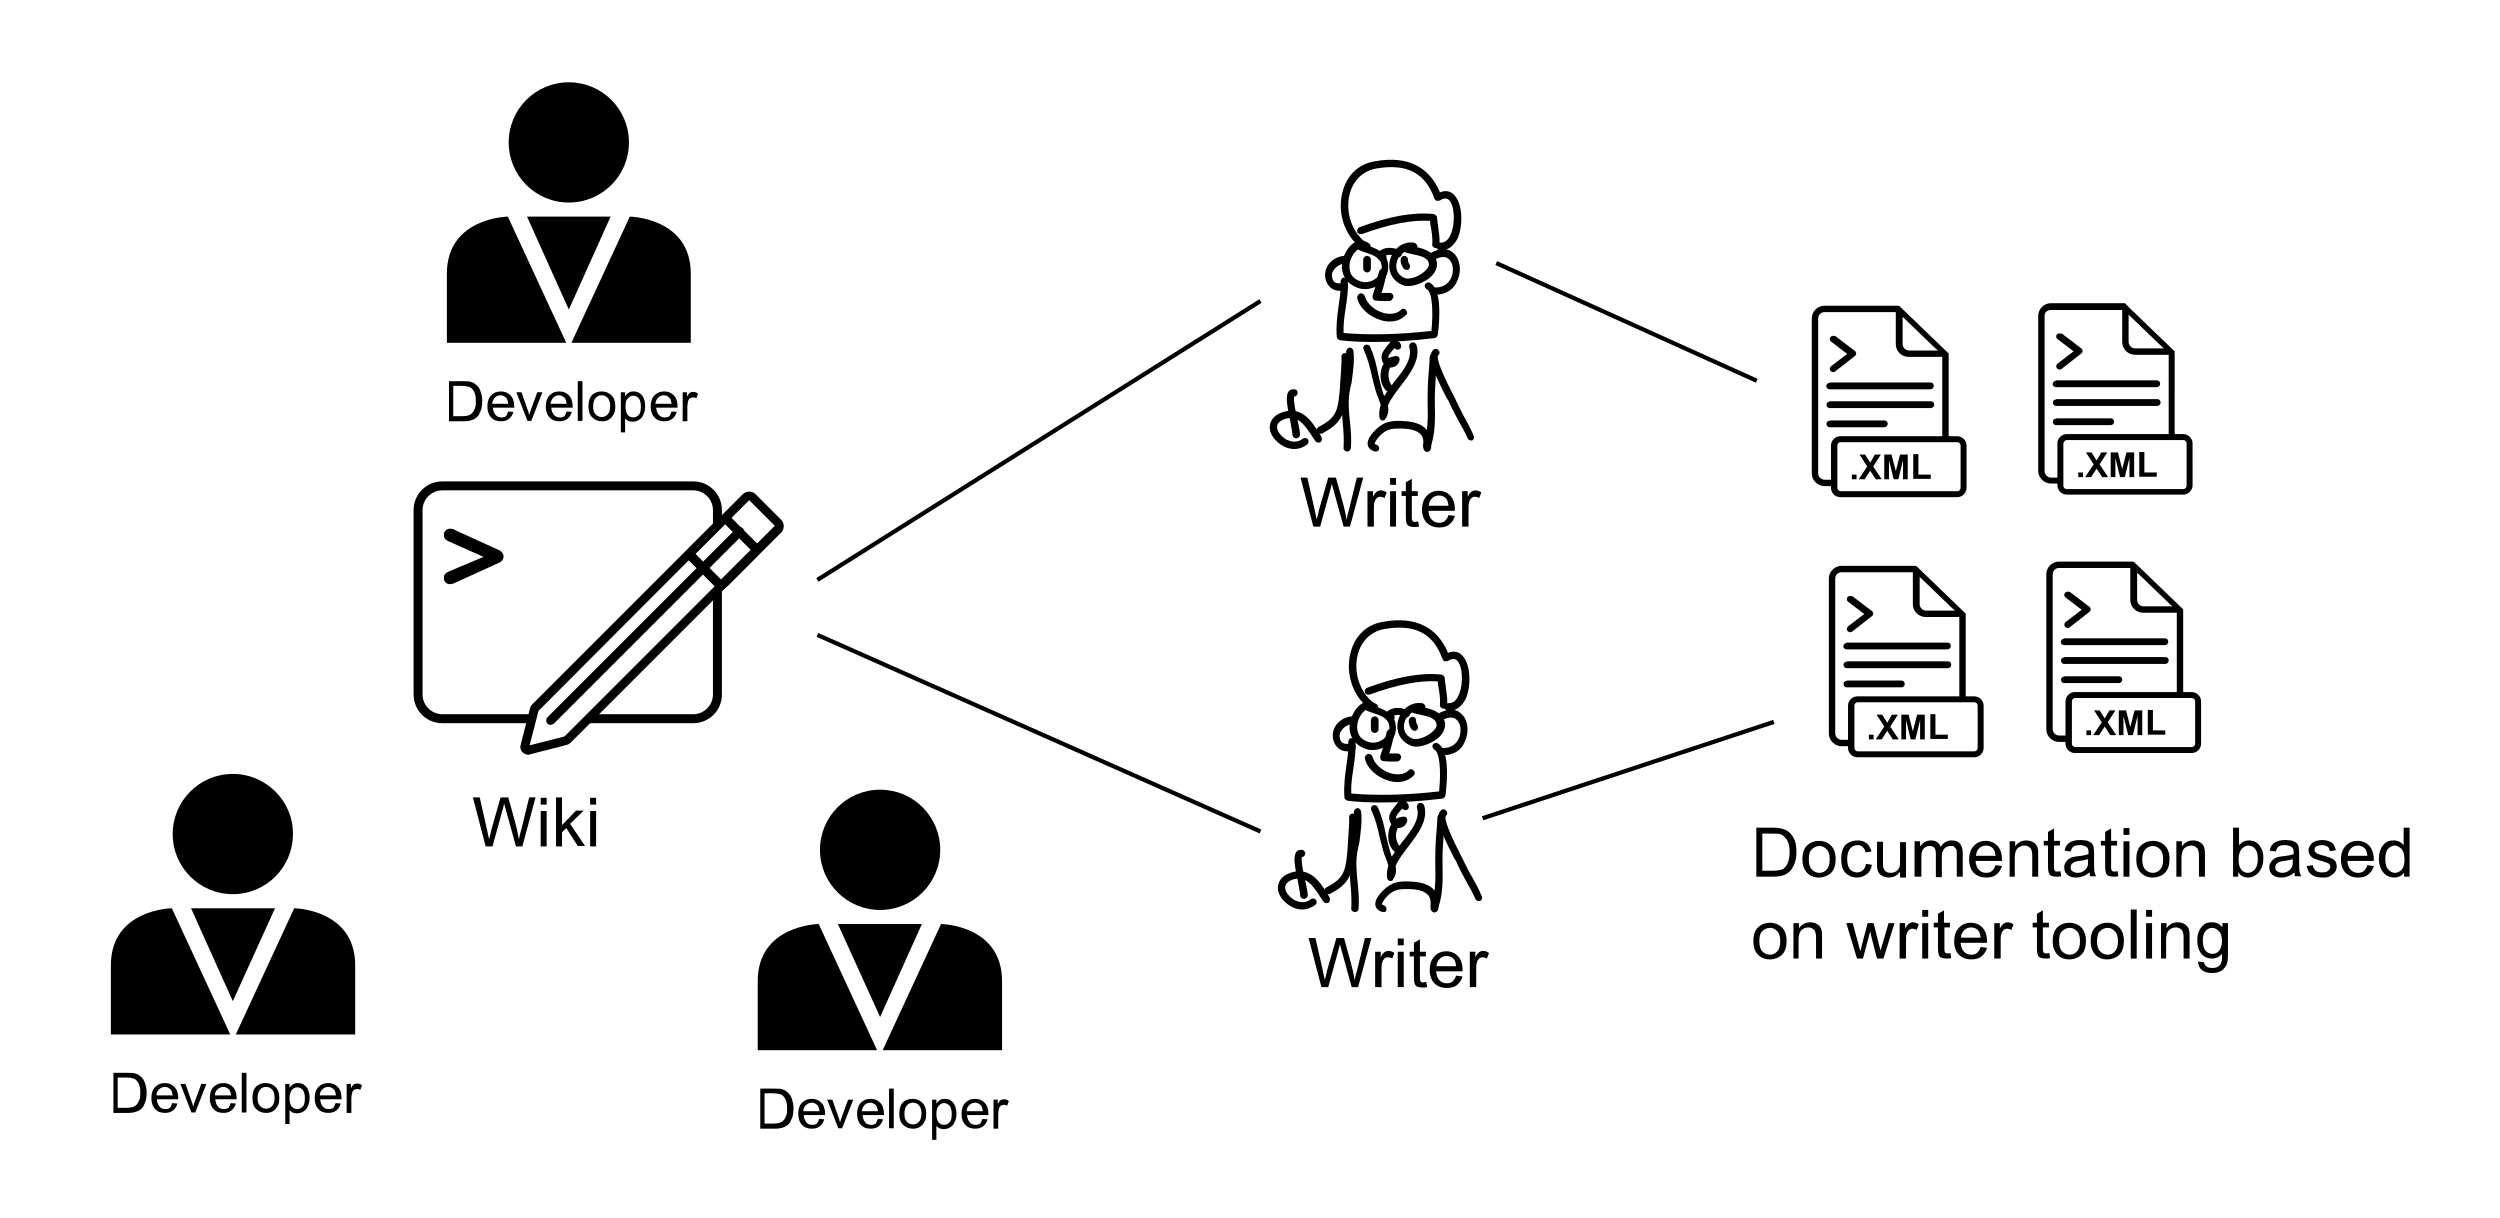 <?xml version="1.0" encoding="utf-8"?>
<!-- Generator: Adobe Illustrator 19.2.1, SVG Export Plug-In . SVG Version: 6.00 Build 0)  -->
<svg version="1.1" id="Layer_1" xmlns="http://www.w3.org/2000/svg" xmlns:xlink="http://www.w3.org/1999/xlink" x="0px" y="0px"
	 viewBox="0 0 586.3 285.7" style="enable-background:new 0 0 586.3 285.7;" xml:space="preserve">
<style type="text/css">
	.st0{fill:none;stroke:#000000;stroke-miterlimit:10;}
</style>
<path d="M318.5,58.5c-1.1,0.7-2.2,2.6-2,4.4c0.1,1.1,0.5,2.4,2.6,3.1c1.2,0.4,2.6,0.1,3.7-0.8c1-0.8,1.4-2,1.2-3.1
	c-0.3-1.6-1.7-2.2-3.8-2.9c-0.4-0.1-0.9-0.3-1.4-0.5C318.6,58.5,318.5,58.5,318.5,58.5z M320.1,67.8c-0.6,0-1.2-0.1-1.7-0.3
	c-2.2-0.8-3.5-2.4-3.7-4.6c-0.1-2.4,1.2-5.1,3.1-6.1c1.1-0.6,2.3-0.4,3.3,0.3c0.2,0.1,0.3,0.4,0.3,0.7c1.8,0.7,3.7,1.6,4.1,3.9
	c0.3,1.8-0.3,3.5-1.8,4.8C322.7,67.4,321.4,67.8,320.1,67.8z"/>
<path d="M329.4,59.1c-0.9,0.5-1.6,1.4-1.8,2.3c-0.4,1.3-0.1,3,1.8,3.8c0.8,0.4,2.9-0.1,4.4-1.3c0.9-0.7,1.4-1.4,1.3-2
	c-0.1-1.4-1.8-1.9-3.9-2.3c-0.6-0.1-1.2-0.3-1.6-0.4C329.6,59.1,329.5,59.1,329.4,59.1z M330.2,67.1c-0.5,0-1.1-0.1-1.4-0.3
	c-2.7-1.2-3.4-3.8-2.8-5.9c0.6-2.2,2.7-4.4,5.6-4c0.4,0.1,0.8,0.4,0.8,1c0,0.1,0,0.1,0,0.1c1.9,0.4,4.2,1.3,4.6,3.6
	c0.1,1.3-0.5,2.6-1.9,3.7C333.7,66.3,331.8,67.1,330.2,67.1z"/>
<path d="M324.2,61.3c-0.2,0-0.4-0.1-0.6-0.2l-0.5-0.5c-0.3-0.3-0.3-0.7-0.1-1c0.4-0.8,1.1-1.2,2-1.4c1.1-0.2,2.4,0,3.4,0.6
	c0.4,0.3,0.5,0.8,0.2,1.2c-0.3,0.4-0.8,0.5-1.2,0.2c-0.6-0.4-1.4-0.5-2-0.4c-0.1,0.1-0.3,0.1-0.4,0.1c0.3,0.4,0.2,0.8-0.1,1.1
	C324.7,61.2,324.5,61.3,324.2,61.3z"/>
<path d="M329.9,63.3c-0.2,0-0.5-0.1-0.7-0.3c-0.5-0.7-0.8-1.4-0.7-2.2c0-0.4,0.4-0.8,0.9-0.8c0.4,0,0.8,0.4,0.8,0.9
	c0,0.4,0.1,0.7,0.3,1c0.3,0.4,0.2,0.9-0.1,1.2C330.3,63.3,330.2,63.3,329.9,63.3z"/>
<path d="M320.6,63.9c-0.4,0-0.9-0.4-0.9-0.9v-2.1c0-0.4,0.4-0.9,0.9-0.9c0.5,0,0.9,0.4,0.9,0.9V63C321.5,63.5,321.1,63.9,320.6,63.9
	z"/>
<path d="M325.8,70.6L325.8,70.6c-0.3,0-0.6,0-0.9,0c-0.8,0-1.5,0-2.2-0.1c-0.3,0-0.5-0.1-0.7-0.4c-0.1-0.2-0.1-0.5-0.1-0.8
	c0.7-1.9,1.1-3.8,1.5-5.6c0.1-0.4,0.6-0.8,1.1-0.7c0.4,0.1,0.8,0.6,0.7,1.1c-0.3,1.4-0.7,3.1-1.2,4.6c0.3,0,0.7,0,1.1,0
	c0.3,0,0.6,0,0.9,0c0.4,0,0.8,0.4,0.8,0.9C326.6,70.2,326.3,70.6,325.8,70.6z"/>
<path d="M325.9,75.4c-0.7,0-1.4-0.1-2-0.3c-2.8-0.8-5.1-2.9-5.6-5.2c-0.1-0.4,0.2-0.9,0.7-1.1c0.4-0.1,0.9,0.2,1.1,0.7
	c0.4,1.6,2.2,3.3,4.4,3.9c1.6,0.4,3.1,0.2,4-0.7c0.3-0.4,0.9-0.4,1.2,0c0.4,0.3,0.4,0.9,0,1.2C328.6,75,327.3,75.4,325.9,75.4z"/>
<path d="M322.2,80.2c-2.8,0-5.4-0.1-7.9-0.4c-0.4-0.1-0.8-0.4-0.8-0.8c-0.2-2.5,0.1-4.8,0.4-7.1c0.3-2,0.6-3.9,0.5-5.9
	c0-0.4,0.3-0.9,0.8-0.9c0.4,0,0.9,0.3,0.9,0.8c0.1,2.2-0.2,4.3-0.5,6.3c-0.3,1.9-0.6,3.9-0.5,5.9c5.8,0.5,12.7,0.4,20.6-0.5
	c0.5-5.1,0.1-9.2-1.1-9.8c-0.4-0.2-0.6-0.8-0.4-1.1c0.2-0.4,0.8-0.6,1.1-0.4c2.8,1.4,2.4,8.2,1.9,12.2c-0.1,0.4-0.4,0.8-0.8,0.8
	C331.4,79.9,326.6,80.2,322.2,80.2z"/>
<path d="M336.7,69.1c-0.1,0-0.4,0-0.6,0c-0.4,0-0.8-0.4-0.8-0.9s0.4-0.8,0.9-0.8c2.7,0.2,3.8-1.4,4.2-2.4c0.6-1.6,0.4-3.4-0.7-4.3
	c-0.8-0.7-2.1-0.5-3.7,0.4c-0.4,0.2-0.9,0.1-1.2-0.3c-0.3-0.4-0.1-0.9,0.3-1.2c3-1.9,4.9-1.1,5.7-0.3c1.6,1.3,2,4,1.1,6.2
	C341.1,67.8,339.2,69.1,336.7,69.1z"/>
<path d="M314.2,68.2c-1.3,0-2.1-0.6-2.5-1.1c-0.9-1-1.2-2.6-0.7-4c0.6-1.7,2.2-2.9,4.2-3.1c0.4-0.1,0.9,0.3,1,0.8
	c0.1,0.4-0.3,0.9-0.8,1c-1.9,0.2-2.6,1.5-2.9,2c-0.3,0.8-0.1,1.6,0.3,2.2c0.6,0.6,1.5,0.5,2.2,0.3c0.4-0.1,1,0.1,1.1,0.6
	c0.1,0.4-0.1,1-0.6,1.1C315.1,68.1,314.6,68.2,314.2,68.2z"/>
<path d="M336.7,58.2L336.7,58.2c-0.5-0.1-0.9-0.4-0.8-1c0.1-1.1-0.1-2.8-0.4-4.3c-0.1-0.4-0.1-0.7-0.1-1.1c-4.3-0.3-9.7,0.8-16,3.1
	c-0.4,0.1-1-0.1-1.1-0.5c-0.1-0.4,0.1-1,0.5-1.1c7-2.6,12.7-3.6,17.4-3.1c0.4,0.1,0.8,0.4,0.8,0.8c0.1,0.5,0.1,1.1,0.2,1.6
	c0.2,1.6,0.5,3.3,0.4,4.6C337.5,57.9,337.1,58.2,336.7,58.2z"/>
<path d="M338,58.7c-0.1,0-0.3,0-0.4,0c-0.4-0.1-0.8-0.4-0.8-1c0.1-0.4,0.4-0.8,1-0.8c1.3,0.1,2-1,2.4-1.9c1.2-2.7,0.9-7.1-0.5-8.2
	c-0.2-0.1-0.8-0.6-2,0.2c-0.2,0.1-0.5,0.1-0.8,0.1c-0.2-0.1-0.4-0.3-0.5-0.5c-2.1-6-6.4-8.3-13.5-7.1c-3.2,0.5-5.6,2.8-6.4,6.1
	c-1,4.1,0.5,8.7,3.6,11.1c0.4,0.3,0.4,0.8,0.1,1.2s-0.8,0.4-1.2,0.1c-3.6-2.8-5.4-8-4.2-12.8c1-4.1,3.8-6.8,7.8-7.4
	c7.4-1.3,12.5,1.2,15.1,7.3c1.5-0.6,2.6-0.1,3.1,0.4c2.2,1.9,2.4,7.1,1.1,10.3C341,57.6,339.7,58.7,338,58.7z"/>
<path d="M322.7,105.9c-0.1,0-0.1,0-0.2,0c-1.2-0.3-1.6-1-1.7-1.4c-0.4-1.5,1.2-3.1,1.9-3.8c2-1.9,3.6-2,5.7-2c2.1,0.1,4.6,0.3,6.1,2
	c0.9,1.1,1.3,2.6,1.1,4.5c-0.1,0.4-0.4,0.8-1,0.8c-0.4-0.1-0.8-0.5-0.8-1c0.1-1.4,0-2.5-0.6-3.1c-0.8-0.9-2.3-1.4-4.9-1.4
	c-1.9,0-3,0.1-4.5,1.5c-1,1-1.4,1.8-1.4,2.1c0,0,0.1,0.1,0.4,0.2c0.4,0.1,0.8,0.6,0.6,1.1C323.4,105.6,323,105.9,322.7,105.9z"/>
<path d="M345,103.3c-0.3,0-0.7-0.2-0.8-0.5c-0.6-1.4-1.4-2.8-2.2-4.2c-0.7-1.3-1.4-2.6-2-3.9c-0.1-0.4-0.4-0.9-0.8-1.5
	c-3.1-6.1-4.6-9.6-3.1-11.1c0.3-0.4,0.9-0.4,1.2,0c0.4,0.3,0.4,0.9,0,1.2c-0.3,0.3-0.3,1.9,3.4,9.1c0.4,0.7,0.6,1.2,0.8,1.6
	c0.6,1.3,1.3,2.6,1.9,3.8c0.8,1.4,1.6,2.9,2.2,4.4c0.2,0.4,0,1-0.4,1.1C345.2,103.3,345.1,103.3,345,103.3z"/>
<path d="M334.6,105.4c-0.1,0-0.3,0-0.4-0.1c-0.4-0.2-0.6-0.8-0.4-1.2c1.1-2.2,1.1-6.5,1-9.5c0-0.7,0-1.2,0-1.8
	c0-1.6,0.1-3.8,0.3-5.9c0.1-1.4,0.2-2.6,0.2-3.2c0-0.4,0.4-0.8,0.9-0.8l0,0c0.4,0,0.8,0.4,0.8,0.9c0,0.7-0.1,1.9-0.2,3.4
	c-0.1,1.9-0.3,4.2-0.3,5.7c0,0.5,0,1.1,0,1.7c0.1,3.3,0.1,7.7-1.1,10.4C335.3,105.2,335,105.4,334.6,105.4z"/>
<path d="M324.3,98.6c-0.1,0-0.1,0-0.2,0c-0.3-0.1-0.6-0.4-0.6-0.8c-0.1-1,0-1.9,0.3-2.8c-0.1-0.4-0.3-1-0.5-1.5
	c-0.1-0.4-0.3-0.7-0.4-1c-0.5-1.4-0.8-3-1.2-4.4c-0.4-2-1-4.2-1.9-6.1c-0.2-0.5,0-1,0.4-1.1c0.4-0.2,1,0,1.1,0.4
	c1,2.1,1.5,4.3,1.9,6.4c0.3,1.4,0.7,2.9,1.1,4.3c0.1,0.3,0.2,0.6,0.3,0.9c0.7-1.1,1.6-2.2,2.4-3.4c2.3-2.8,4.3-5.5,3.5-8.1
	c-0.1-0.4,0.1-0.9,0.6-1.1c0.4-0.1,0.9,0.1,1.1,0.6c1,3.4-1.4,6.6-3.7,9.6c-1.2,1.6-2.4,3.1-3,4.6c0.2,1.1,0.1,2.2-0.6,3.1
	C324.8,98.5,324.6,98.6,324.3,98.6z"/>
<path d="M325.8,91.9c-0.2,0-0.4-0.1-0.6-0.2c-1.4-1.2-1.8-3.6-1.1-5.6c0.1-0.3,0.2-0.5,0.4-0.8c-0.3-0.4-0.5-0.9-0.5-1.5
	c-0.1-1,0.9-2.2,1.9-3.4l0.2-0.3c0.1-0.1,0.2-0.2,0.4-0.3c0.8-0.2,1.6,0.1,2,0.9c0.2,0.5,0.1,1-0.3,1.2c-0.4,0.2-0.9,0.1-1.1-0.3
	c-1,1-1.5,1.8-1.5,2.1c0,0.1,0,0.2,0.1,0.3c0.4-0.3,1-0.4,1.6-0.5c0.3,0,0.6,0.1,0.8,0.3c0.1,0.2,0.2,0.5,0.1,0.8
	c-0.3,1.1-1.2,1.6-2.2,1.6c-0.1,0.1-0.1,0.4-0.2,0.5c-0.4,1.3-0.1,2.9,0.7,3.8c0.4,0.3,0.4,0.9,0.1,1.2
	C326.3,91.8,326,91.9,325.8,91.9z"/>
<path d="M315.9,105.9L315.9,105.9c-0.5-0.1-0.9-0.4-0.8-0.9c0.1-1.9,0-3.8-0.2-5.8c-0.1-1.6-0.3-3.4-0.3-5c0-1.6,0.3-3.3,0.6-4.9
	c0.3-1.9,0.6-3.8,0.6-5.6c-0.1-0.1-0.1-0.3-0.1-0.4v-0.9c0-0.4,0.4-0.8,0.8-0.9c0.4,0,0.8,0.3,0.9,0.8c0.3,2.3-0.1,4.8-0.4,7.3
	c-0.4,1.6-0.7,3.1-0.7,4.6c0,1.6,0.1,3.2,0.3,4.8c0.2,2,0.4,4.1,0.2,6.1C316.7,105.6,316.4,105.9,315.9,105.9z"/>
<path d="M309.7,101.7c-0.3,0-0.6-0.1-0.8-0.4c-0.2-0.4-0.1-1,0.4-1.2c3.6-1.9,4.4-3.3,4.8-7.6l0.1-1c0.1-1.9,0.5-6.8,0.4-7.6
	c-0.1-0.4,0.1-0.8,0.4-1c0.4-0.2,1-0.1,1.2,0.4c0.1,0.3,0.2,0.5-0.3,8.4l-0.2,1c-0.4,4.9-1.5,6.8-5.7,9
	C310,101.7,309.8,101.7,309.7,101.7z"/>
<path d="M303.5,105.3c-0.8,0-1.7-0.2-2.6-0.7c-1.9-1.1-3.3-2.9-3.1-4.7c0.1-0.8,0.5-2.4,2.9-3.2c4.6-1.6,7,2.2,8.7,4.9
	c0.2,0.3,0.4,0.6,0.5,0.9c0.2,0.4,0.1,0.9-0.2,1.2c-0.4,0.2-0.9,0.1-1.2-0.2c-0.2-0.3-0.4-0.6-0.6-0.9c-2.1-3.3-3.7-5.3-6.7-4.3
	c-1.1,0.4-1.6,1-1.7,1.7c-0.1,1.1,0.9,2.3,2.2,3.1c0.7,0.3,2.3,1,3.8-0.2c0.4-0.3,0.9-0.2,1.2,0.1s0.2,0.9-0.1,1.2
	C305.7,104.9,304.7,105.3,303.5,105.3z"/>
<path d="M303.5,92.1l-0.1,0.8L303.5,92.1z M304,102.8L304,102.8c-0.5,0-0.9-0.4-0.9-0.9c0-0.5-0.3-1.9-0.5-3.1
	c-0.8-3.8-1.2-6.1-0.3-7.1c0.3-0.4,0.8-0.4,1.3-0.4s0.8,0.5,0.7,1c-0.1,0.4-0.4,0.7-0.8,0.7c-0.2,0.9,0.4,4,0.8,5.5
	c0.4,1.8,0.6,2.9,0.6,3.6C304.8,102.4,304.4,102.8,304,102.8z"/>
<g>
	<path d="M133.4,19.3c-7.8,0-14.1,6.3-14.1,14.1c0,7.8,6.3,14.1,14.1,14.1c7.8,0,14.1-6.3,14.1-14.1
		C147.5,25.6,141.2,19.3,133.4,19.3z"/>
	<path d="M132.7,80.4 M119.1,50.8c0,0-14.3,0.2-14.3,13.4c0,13.2,0,16.2,0,16.2s27.9,0,28,0L119.1,50.8z"/>
	<path d="M147.7,50.8L134,80.4h28c0,0,0-3.1,0-16.2C162,51,147.7,50.8,147.7,50.8z"/>
	<polygon points="133.4,50.8 123.6,50.8 133.4,72.6 143.2,50.8 	"/>
	<g>
		<path d="M105.3,98.7v-9.3h3.2c0.7,0,1.3,0,1.7,0.1c0.5,0.1,1,0.3,1.4,0.7c0.5,0.4,0.9,0.9,1.1,1.6c0.2,0.6,0.4,1.4,0.4,2.2
			c0,0.7-0.1,1.3-0.2,1.9c-0.2,0.5-0.4,1-0.6,1.4c-0.3,0.4-0.5,0.6-0.8,0.8s-0.7,0.4-1.1,0.5c-0.4,0.1-0.9,0.2-1.5,0.2H105.3z
			 M106.5,97.6h2c0.6,0,1.1-0.1,1.4-0.2c0.3-0.1,0.6-0.3,0.8-0.5c0.3-0.3,0.5-0.7,0.7-1.2c0.2-0.5,0.2-1.1,0.2-1.8
			c0-1-0.2-1.7-0.5-2.2s-0.7-0.9-1.2-1c-0.3-0.1-0.9-0.2-1.6-0.2h-2V97.6z"/>
		<path d="M119.2,96.5l1.2,0.1c-0.2,0.7-0.5,1.2-1,1.6c-0.5,0.4-1.1,0.6-1.9,0.6c-1,0-1.8-0.3-2.3-0.9c-0.6-0.6-0.9-1.5-0.9-2.6
			c0-1.1,0.3-2,0.9-2.6c0.6-0.6,1.3-0.9,2.3-0.9c0.9,0,1.6,0.3,2.2,0.9c0.6,0.6,0.9,1.5,0.9,2.6c0,0.1,0,0.2,0,0.3h-5
			c0,0.7,0.3,1.3,0.6,1.7c0.4,0.4,0.8,0.6,1.4,0.6c0.4,0,0.8-0.1,1.1-0.3C118.8,97.4,119,97,119.2,96.5z M115.4,94.7h3.8
			c-0.1-0.6-0.2-1-0.4-1.3c-0.4-0.4-0.8-0.7-1.4-0.7c-0.5,0-1,0.2-1.3,0.5S115.5,94.1,115.4,94.7z"/>
		<path d="M123.7,98.7l-2.6-6.7h1.2l1.4,4c0.2,0.4,0.3,0.9,0.4,1.4c0.1-0.4,0.2-0.8,0.4-1.3l1.5-4.1h1.2l-2.6,6.7H123.7z"/>
		<path d="M132.9,96.5l1.2,0.1c-0.2,0.7-0.5,1.2-1,1.6c-0.5,0.4-1.1,0.6-1.9,0.6c-1,0-1.8-0.3-2.3-0.9c-0.6-0.6-0.9-1.5-0.9-2.6
			c0-1.1,0.3-2,0.9-2.6c0.6-0.6,1.3-0.9,2.3-0.9c0.9,0,1.6,0.3,2.2,0.9c0.6,0.6,0.9,1.5,0.9,2.6c0,0.1,0,0.2,0,0.3h-5
			c0,0.7,0.3,1.3,0.6,1.7c0.4,0.4,0.8,0.6,1.4,0.6c0.4,0,0.8-0.1,1.1-0.3C132.5,97.4,132.7,97,132.9,96.5z M129.1,94.7h3.8
			c-0.1-0.6-0.2-1-0.4-1.3c-0.4-0.4-0.8-0.7-1.4-0.7c-0.5,0-1,0.2-1.3,0.5S129.2,94.1,129.1,94.7z"/>
		<path d="M135.5,98.7v-9.3h1.1v9.3H135.5z"/>
		<path d="M138,95.3c0-1.2,0.3-2.2,1-2.8c0.6-0.5,1.3-0.7,2.1-0.7c0.9,0,1.7,0.3,2.3,0.9s0.9,1.4,0.9,2.5c0,0.9-0.1,1.5-0.4,2
			c-0.3,0.5-0.6,0.9-1.1,1.2c-0.5,0.3-1,0.4-1.6,0.4c-0.9,0-1.7-0.3-2.3-0.9S138,96.5,138,95.3z M139.1,95.3c0,0.9,0.2,1.5,0.6,1.9
			s0.9,0.6,1.4,0.6c0.6,0,1-0.2,1.4-0.6c0.4-0.4,0.6-1.1,0.6-2c0-0.8-0.2-1.5-0.6-1.9c-0.4-0.4-0.8-0.6-1.4-0.6
			c-0.6,0-1,0.2-1.4,0.6S139.1,94.5,139.1,95.3z"/>
		<path d="M145.6,101.3V92h1v0.9c0.2-0.3,0.5-0.6,0.8-0.8c0.3-0.2,0.7-0.3,1.1-0.3c0.6,0,1.1,0.1,1.5,0.4c0.4,0.3,0.8,0.7,1,1.3
			c0.2,0.5,0.3,1.1,0.3,1.8c0,0.7-0.1,1.3-0.4,1.9c-0.2,0.6-0.6,1-1.1,1.3c-0.5,0.3-1,0.4-1.5,0.4c-0.4,0-0.7-0.1-1-0.2
			c-0.3-0.2-0.6-0.4-0.7-0.6v3.3H145.6z M146.7,95.4c0,0.9,0.2,1.5,0.5,1.9s0.8,0.6,1.3,0.6c0.5,0,0.9-0.2,1.3-0.6
			c0.4-0.4,0.5-1.1,0.5-2c0-0.9-0.2-1.5-0.5-1.9c-0.4-0.4-0.8-0.6-1.3-0.6c-0.5,0-0.9,0.2-1.3,0.7C146.8,93.8,146.7,94.5,146.7,95.4
			z"/>
		<path d="M157.5,96.5l1.2,0.1c-0.2,0.7-0.5,1.2-1,1.6c-0.5,0.4-1.1,0.6-1.9,0.6c-1,0-1.8-0.3-2.3-0.9c-0.6-0.6-0.9-1.5-0.9-2.6
			c0-1.1,0.3-2,0.9-2.6c0.6-0.6,1.3-0.9,2.3-0.9c0.9,0,1.6,0.3,2.2,0.9c0.6,0.6,0.9,1.5,0.9,2.6c0,0.1,0,0.2,0,0.3h-5
			c0,0.7,0.3,1.3,0.6,1.7c0.4,0.4,0.8,0.6,1.4,0.6c0.4,0,0.8-0.1,1.1-0.3C157.1,97.4,157.3,97,157.5,96.5z M153.7,94.7h3.8
			c-0.1-0.6-0.2-1-0.4-1.3c-0.4-0.4-0.8-0.7-1.4-0.7c-0.5,0-1,0.2-1.3,0.5S153.7,94.1,153.7,94.7z"/>
		<path d="M160.1,98.7V92h1v1c0.3-0.5,0.5-0.8,0.7-0.9s0.5-0.2,0.7-0.2c0.4,0,0.8,0.1,1.2,0.4l-0.4,1.1c-0.3-0.2-0.6-0.2-0.8-0.2
			c-0.2,0-0.5,0.1-0.7,0.2c-0.2,0.1-0.3,0.4-0.4,0.6c-0.1,0.4-0.2,0.9-0.2,1.3v3.5H160.1z"/>
	</g>
</g>
<g>
	<path d="M308,123.5l-3-11.5h1.6l1.7,7.5c0.2,0.8,0.3,1.6,0.5,2.3c0.3-1.2,0.5-1.9,0.5-2.1l2.2-7.7h1.8l1.6,5.8
		c0.4,1.4,0.7,2.8,0.9,4.1c0.1-0.7,0.3-1.6,0.6-2.5l1.8-7.4h1.5l-3.1,11.5h-1.5l-2.4-8.7c-0.2-0.7-0.3-1.2-0.4-1.3
		c-0.1,0.5-0.2,1-0.3,1.3l-2.4,8.7H308z"/>
	<path d="M320.7,123.5v-8.3h1.3v1.3c0.3-0.6,0.6-1,0.9-1.2s0.6-0.3,0.9-0.3c0.5,0,1,0.2,1.4,0.5l-0.5,1.3c-0.3-0.2-0.7-0.3-1-0.3
		c-0.3,0-0.6,0.1-0.8,0.3c-0.2,0.2-0.4,0.4-0.5,0.8c-0.2,0.5-0.2,1-0.2,1.6v4.3H320.7z"/>
	<path d="M326,113.7v-1.6h1.4v1.6H326z M326,123.5v-8.3h1.4v8.3H326z"/>
	<path d="M332.6,122.3l0.2,1.2c-0.4,0.1-0.8,0.1-1.1,0.1c-0.5,0-0.9-0.1-1.2-0.2s-0.5-0.4-0.6-0.6c-0.1-0.3-0.2-0.8-0.2-1.7v-4.8h-1
		v-1.1h1v-2.1l1.4-0.8v2.9h1.4v1.1h-1.4v4.9c0,0.4,0,0.7,0.1,0.8c0,0.1,0.1,0.2,0.2,0.3c0.1,0.1,0.3,0.1,0.5,0.1
		C332.2,122.3,332.4,122.3,332.6,122.3z"/>
	<path d="M339.7,120.8l1.5,0.2c-0.2,0.8-0.7,1.5-1.3,2c-0.6,0.5-1.4,0.7-2.4,0.7c-1.2,0-2.2-0.4-2.9-1.1c-0.7-0.7-1.1-1.8-1.1-3.1
		c0-1.4,0.4-2.5,1.1-3.2c0.7-0.8,1.7-1.2,2.8-1.2c1.1,0,2,0.4,2.7,1.1c0.7,0.8,1.1,1.8,1.1,3.2c0,0.1,0,0.2,0,0.4H335
		c0.1,0.9,0.3,1.6,0.8,2.1c0.5,0.5,1,0.7,1.7,0.7c0.5,0,1-0.1,1.3-0.4C339.2,121.9,339.5,121.4,339.7,120.8z M335.1,118.6h4.6
		c-0.1-0.7-0.2-1.2-0.5-1.6c-0.4-0.5-1-0.8-1.7-0.8c-0.6,0-1.2,0.2-1.6,0.6C335.4,117.3,335.1,117.8,335.1,118.6z"/>
	<path d="M342.9,123.5v-8.3h1.3v1.3c0.3-0.6,0.6-1,0.9-1.2s0.6-0.3,0.9-0.3c0.5,0,1,0.2,1.4,0.5l-0.5,1.3c-0.3-0.2-0.7-0.3-1-0.3
		c-0.3,0-0.6,0.1-0.8,0.3c-0.2,0.2-0.4,0.4-0.5,0.8c-0.2,0.5-0.2,1-0.2,1.6v4.3H342.9z"/>
</g>
<path d="M138.9,167.5h23.7c2.5,0,4.6-2.1,4.6-4.6v-23.7l2.1-1.7v25.4c0,3.7-3,6.7-6.7,6.7h-25.3L138.9,167.5z M124.6,169.6h-20.9
	c-3.7,0-6.7-3-6.7-6.7v-43.3c0-3.7,3-6.7,6.7-6.7h58.9c3.7,0,6.7,3,6.7,6.7v2.8l-2.1,1.6v-4.4c0-2.5-2.1-4.6-4.6-4.6h-58.9
	c-2.5,0-4.6,2.1-4.6,4.6v43.3c0,2.5,2.1,4.6,4.6,4.6h21.6L124.6,169.6z"/>
<path d="M113.4,130.6l-8.1-3.6c-1.1-0.5-1.2-1-1.2-1.6c0-0.8,0.6-1.4,1.4-1.4c0.4,0,0.8,0,1.4,0.4l10.3,4.7c0.5,0.3,0.9,0.8,0.9,1.4
	s-0.4,1.2-0.9,1.4l-10.3,4.7c-0.6,0.3-1,0.4-1.4,0.4c-0.8,0-1.4-0.6-1.4-1.4c0-0.6,0.1-1.1,1.2-1.6L113.4,130.6z"/>
<path d="M175.7,117.3l-12.6,12.6l6,6c0,0,0,0,0,0l12.6-12.6L175.7,117.3z M169.1,138.1c-0.6,0-1.1-0.2-1.5-0.6l-6-6
	c-0.4-0.4-0.6-0.9-0.6-1.5c0-0.6,0.2-1.1,0.6-1.5l12.6-12.6c0.8-0.8,2.2-0.8,3,0l6,6c0.4,0.4,0.6,0.9,0.6,1.5c0,0.6-0.2,1.1-0.6,1.5
	l-12.6,12.6C170.2,137.9,169.6,138.1,169.1,138.1z"/>
<path d="M170,122.9l-43.7,43.8l-2.1,8.1l8.2-2.1l43.7-43.7L170,122.9z M123.9,177c-0.6,0-1.1-0.3-1.5-0.7c-0.3-0.5-0.5-1-0.3-1.6
	l2.2-8.6c0.1-0.4,0.3-0.7,0.5-0.9l43.9-43.9c0.7-0.7,1.9-0.8,2.6-0.1l6.5,6.5c0.7,0.7,0.7,1.9-0.1,2.6l-43.9,43.9
	c-0.3,0.3-0.6,0.4-0.9,0.5l-8.6,2.2C124.2,177,124,177,123.9,177z"/>
<path d="M129.1,170c-0.3,0-0.5-0.1-0.7-0.3c-0.4-0.4-0.4-1.1,0-1.5l44.3-44.3c0.4-0.4,1.1-0.4,1.5,0c0.4,0.4,0.4,1.1,0,1.5
	l-44.3,44.3C129.6,169.9,129.3,170,129.1,170z"/>
<g>
	<path d="M206.4,185.2c-7.8,0-14.1,6.3-14.1,14.1c0,7.8,6.3,14.1,14.1,14.1c7.8,0,14.1-6.3,14.1-14.1
		C220.5,191.5,214.2,185.2,206.4,185.2z"/>
	<path d="M205.7,246.3 M192,216.7c0,0-14.3,0.2-14.3,13.4c0,13.2,0,16.2,0,16.2s27.9,0,28,0L192,216.7z"/>
	<path d="M220.7,216.7L207,246.3h28c0,0,0-3.1,0-16.2C235,216.9,220.7,216.7,220.7,216.7z"/>
	<polygon points="206.4,216.7 196.5,216.7 206.4,238.5 216.2,216.7 	"/>
	<g>
		<path d="M178.3,264.6v-9.3h3.2c0.7,0,1.3,0,1.7,0.1c0.5,0.1,1,0.3,1.4,0.7c0.5,0.4,0.9,0.9,1.1,1.6c0.2,0.6,0.4,1.4,0.4,2.2
			c0,0.7-0.1,1.3-0.2,1.9c-0.2,0.5-0.4,1-0.6,1.4c-0.3,0.4-0.5,0.6-0.8,0.8s-0.7,0.4-1.1,0.5c-0.4,0.1-0.9,0.2-1.5,0.2H178.3z
			 M179.5,263.5h2c0.6,0,1.1-0.1,1.4-0.2c0.3-0.1,0.6-0.3,0.8-0.5c0.3-0.3,0.5-0.7,0.7-1.2c0.2-0.5,0.2-1.1,0.2-1.8
			c0-1-0.2-1.7-0.5-2.2s-0.7-0.9-1.2-1c-0.3-0.1-0.9-0.2-1.6-0.2h-2V263.5z"/>
		<path d="M192.1,262.4l1.2,0.1c-0.2,0.7-0.5,1.2-1,1.6s-1.1,0.6-1.9,0.6c-1,0-1.8-0.3-2.3-0.9c-0.6-0.6-0.9-1.5-0.9-2.6
			c0-1.1,0.3-2,0.9-2.6c0.6-0.6,1.3-0.9,2.3-0.9c0.9,0,1.6,0.3,2.2,0.9c0.6,0.6,0.9,1.5,0.9,2.6c0,0.1,0,0.2,0,0.3h-5
			c0,0.7,0.3,1.3,0.6,1.7s0.8,0.6,1.4,0.6c0.4,0,0.8-0.1,1.1-0.3C191.7,263.2,192,262.9,192.1,262.4z M188.4,260.6h3.8
			c-0.1-0.6-0.2-1-0.4-1.3c-0.4-0.4-0.8-0.7-1.4-0.7c-0.5,0-1,0.2-1.3,0.5C188.6,259.5,188.4,260,188.4,260.6z"/>
		<path d="M196.6,264.6l-2.6-6.7h1.2l1.4,4c0.2,0.4,0.3,0.9,0.4,1.4c0.1-0.4,0.2-0.8,0.4-1.3l1.5-4.1h1.2l-2.6,6.7H196.6z"/>
		<path d="M205.9,262.4l1.2,0.1c-0.2,0.7-0.5,1.2-1,1.6s-1.1,0.6-1.9,0.6c-1,0-1.8-0.3-2.3-0.9c-0.6-0.6-0.9-1.5-0.9-2.6
			c0-1.1,0.3-2,0.9-2.6c0.6-0.6,1.3-0.9,2.3-0.9c0.9,0,1.6,0.3,2.2,0.9c0.6,0.6,0.9,1.5,0.9,2.6c0,0.1,0,0.2,0,0.3h-5
			c0,0.7,0.3,1.3,0.6,1.7s0.8,0.6,1.4,0.6c0.4,0,0.8-0.1,1.1-0.3C205.5,263.2,205.7,262.9,205.9,262.4z M202.1,260.6h3.8
			c-0.1-0.6-0.2-1-0.4-1.3c-0.4-0.4-0.8-0.7-1.4-0.7c-0.5,0-1,0.2-1.3,0.5C202.4,259.5,202.2,260,202.1,260.6z"/>
		<path d="M208.5,264.6v-9.3h1.1v9.3H208.5z"/>
		<path d="M210.9,261.2c0-1.2,0.3-2.2,1-2.8c0.6-0.5,1.3-0.7,2.1-0.7c0.9,0,1.7,0.3,2.3,0.9c0.6,0.6,0.9,1.4,0.9,2.5
			c0,0.9-0.1,1.5-0.4,2c-0.3,0.5-0.6,0.9-1.1,1.2c-0.5,0.3-1,0.4-1.6,0.4c-0.9,0-1.7-0.3-2.3-0.9
			C211.2,263.2,210.9,262.4,210.9,261.2z M212.1,261.2c0,0.9,0.2,1.5,0.6,1.9c0.4,0.4,0.9,0.6,1.4,0.6c0.6,0,1-0.2,1.4-0.6
			c0.4-0.4,0.6-1.1,0.6-2c0-0.8-0.2-1.5-0.6-1.9c-0.4-0.4-0.8-0.6-1.4-0.6c-0.6,0-1,0.2-1.4,0.6
			C212.3,259.7,212.1,260.3,212.1,261.2z"/>
		<path d="M218.6,267.2v-9.3h1v0.9c0.2-0.3,0.5-0.6,0.8-0.8c0.3-0.2,0.7-0.3,1.1-0.3c0.6,0,1.1,0.1,1.5,0.4s0.8,0.7,1,1.3
			s0.3,1.1,0.3,1.8c0,0.7-0.1,1.3-0.4,1.9c-0.2,0.6-0.6,1-1.1,1.3c-0.5,0.3-1,0.4-1.5,0.4c-0.4,0-0.7-0.1-1-0.2
			c-0.3-0.2-0.6-0.4-0.7-0.6v3.3H218.6z M219.6,261.3c0,0.9,0.2,1.5,0.5,1.9c0.4,0.4,0.8,0.6,1.3,0.6c0.5,0,0.9-0.2,1.3-0.6
			c0.4-0.4,0.5-1.1,0.5-2c0-0.9-0.2-1.5-0.5-1.9c-0.4-0.4-0.8-0.6-1.3-0.6c-0.5,0-0.9,0.2-1.3,0.7
			C219.8,259.7,219.6,260.4,219.6,261.3z"/>
		<path d="M230.4,262.4l1.2,0.1c-0.2,0.7-0.5,1.2-1,1.6s-1.1,0.6-1.9,0.6c-1,0-1.8-0.3-2.3-0.9c-0.6-0.6-0.9-1.5-0.9-2.6
			c0-1.1,0.3-2,0.9-2.6c0.6-0.6,1.3-0.9,2.3-0.9c0.9,0,1.6,0.3,2.2,0.9c0.6,0.6,0.9,1.5,0.9,2.6c0,0.1,0,0.2,0,0.3h-5
			c0,0.7,0.3,1.3,0.6,1.7s0.8,0.6,1.4,0.6c0.4,0,0.8-0.1,1.1-0.3C230,263.2,230.3,262.9,230.4,262.4z M226.7,260.6h3.8
			c-0.1-0.6-0.2-1-0.4-1.3c-0.4-0.4-0.8-0.7-1.4-0.7c-0.5,0-1,0.2-1.3,0.5C226.9,259.5,226.7,260,226.7,260.6z"/>
		<path d="M233,264.6v-6.7h1v1c0.3-0.5,0.5-0.8,0.7-0.9s0.5-0.2,0.7-0.2c0.4,0,0.8,0.1,1.2,0.4l-0.4,1.1c-0.3-0.2-0.6-0.2-0.8-0.2
			c-0.2,0-0.5,0.1-0.7,0.2c-0.2,0.2-0.3,0.4-0.4,0.6c-0.1,0.4-0.2,0.9-0.2,1.3v3.5H233z"/>
	</g>
</g>
<g>
	<path d="M54.6,181.5c-7.8,0-14.1,6.3-14.1,14.1c0,7.8,6.3,14.1,14.1,14.1s14.1-6.3,14.1-14.1C68.8,187.9,62.4,181.5,54.6,181.5z"/>
	<path d="M54,242.7 M40.3,213c0,0-14.3,0.2-14.3,13.4s0,16.2,0,16.2s27.9,0,28,0L40.3,213z"/>
	<path d="M69,213l-13.7,29.6h28c0,0,0-3.1,0-16.2C83.3,213.2,69,213,69,213z"/>
	<polygon points="54.6,213 44.8,213 54.6,234.8 64.5,213 	"/>
	<g>
		<path d="M26.6,260.9v-9.3h3.2c0.7,0,1.3,0,1.7,0.1c0.5,0.1,1,0.3,1.4,0.7c0.5,0.4,0.9,0.9,1.1,1.6c0.2,0.6,0.4,1.4,0.4,2.2
			c0,0.7-0.1,1.3-0.2,1.9c-0.2,0.5-0.4,1-0.6,1.4c-0.3,0.4-0.5,0.6-0.8,0.8s-0.7,0.4-1.1,0.5c-0.4,0.1-0.9,0.2-1.5,0.2H26.6z
			 M27.8,259.8h2c0.6,0,1.1-0.1,1.4-0.2c0.3-0.1,0.6-0.3,0.8-0.5c0.3-0.3,0.5-0.7,0.7-1.2c0.2-0.5,0.2-1.1,0.2-1.8
			c0-1-0.2-1.7-0.5-2.2s-0.7-0.9-1.2-1c-0.3-0.1-0.9-0.2-1.6-0.2h-2V259.8z"/>
		<path d="M40.4,258.7l1.2,0.1c-0.2,0.7-0.5,1.2-1,1.6s-1.1,0.6-1.9,0.6c-1,0-1.8-0.3-2.3-0.9c-0.6-0.6-0.9-1.5-0.9-2.6
			c0-1.1,0.3-2,0.9-2.6c0.6-0.6,1.3-0.9,2.3-0.9c0.9,0,1.6,0.3,2.2,0.9c0.6,0.6,0.9,1.5,0.9,2.6c0,0.1,0,0.2,0,0.3h-5
			c0,0.7,0.3,1.3,0.6,1.7s0.8,0.6,1.4,0.6c0.4,0,0.8-0.1,1.1-0.3C40,259.6,40.2,259.2,40.4,258.7z M36.7,256.9h3.8
			c-0.1-0.6-0.2-1-0.4-1.3c-0.4-0.4-0.8-0.7-1.4-0.7c-0.5,0-1,0.2-1.3,0.5C36.9,255.8,36.7,256.3,36.7,256.9z"/>
		<path d="M44.9,260.9l-2.6-6.7h1.2l1.4,4c0.2,0.4,0.3,0.9,0.4,1.4c0.1-0.4,0.2-0.8,0.4-1.3l1.5-4.1h1.2l-2.6,6.7H44.9z"/>
		<path d="M54.1,258.7l1.2,0.1c-0.2,0.7-0.5,1.2-1,1.6s-1.1,0.6-1.9,0.6c-1,0-1.8-0.3-2.3-0.9c-0.6-0.6-0.9-1.5-0.9-2.6
			c0-1.1,0.3-2,0.9-2.6c0.6-0.6,1.3-0.9,2.3-0.9c0.9,0,1.6,0.3,2.2,0.9c0.6,0.6,0.9,1.5,0.9,2.6c0,0.1,0,0.2,0,0.3h-5
			c0,0.7,0.3,1.3,0.6,1.7s0.8,0.6,1.4,0.6c0.4,0,0.8-0.1,1.1-0.3C53.7,259.6,54,259.2,54.1,258.7z M50.4,256.9h3.8
			c-0.1-0.6-0.2-1-0.4-1.3c-0.4-0.4-0.8-0.7-1.4-0.7c-0.5,0-1,0.2-1.3,0.5C50.6,255.8,50.4,256.3,50.4,256.9z"/>
		<path d="M56.7,260.9v-9.3h1.1v9.3H56.7z"/>
		<path d="M59.2,257.5c0-1.2,0.3-2.2,1-2.8c0.6-0.5,1.3-0.7,2.1-0.7c0.9,0,1.7,0.3,2.3,0.9c0.6,0.6,0.9,1.4,0.9,2.5
			c0,0.9-0.1,1.5-0.4,2c-0.3,0.5-0.6,0.9-1.1,1.2c-0.5,0.3-1,0.4-1.6,0.4c-0.9,0-1.7-0.3-2.3-0.9C59.5,259.6,59.2,258.7,59.2,257.5z
			 M60.4,257.5c0,0.9,0.2,1.5,0.6,1.9c0.4,0.4,0.9,0.6,1.4,0.6c0.6,0,1-0.2,1.4-0.6c0.4-0.4,0.6-1.1,0.6-2c0-0.8-0.2-1.5-0.6-1.9
			c-0.4-0.4-0.8-0.6-1.4-0.6c-0.6,0-1,0.2-1.4,0.6C60.6,256,60.4,256.7,60.4,257.5z"/>
		<path d="M66.9,263.5v-9.3h1v0.9c0.2-0.3,0.5-0.6,0.8-0.8c0.3-0.2,0.7-0.3,1.1-0.3c0.6,0,1.1,0.1,1.5,0.4s0.8,0.7,1,1.3
			s0.3,1.1,0.3,1.8c0,0.7-0.1,1.3-0.4,1.9c-0.2,0.6-0.6,1-1.1,1.3c-0.5,0.3-1,0.4-1.5,0.4c-0.4,0-0.7-0.1-1-0.2
			c-0.3-0.2-0.6-0.4-0.7-0.6v3.3H66.9z M67.9,257.6c0,0.9,0.2,1.5,0.5,1.9c0.4,0.4,0.8,0.6,1.3,0.6c0.5,0,0.9-0.2,1.3-0.6
			c0.4-0.4,0.5-1.1,0.5-2c0-0.9-0.2-1.5-0.5-1.9c-0.4-0.4-0.8-0.6-1.3-0.6c-0.5,0-0.9,0.2-1.3,0.7C68.1,256.1,67.9,256.7,67.9,257.6
			z"/>
		<path d="M78.7,258.7l1.2,0.1c-0.2,0.7-0.5,1.2-1,1.6s-1.1,0.6-1.9,0.6c-1,0-1.8-0.3-2.3-0.9c-0.6-0.6-0.9-1.5-0.9-2.6
			c0-1.1,0.3-2,0.9-2.6c0.6-0.6,1.3-0.9,2.3-0.9c0.9,0,1.6,0.3,2.2,0.9c0.6,0.6,0.9,1.5,0.9,2.6c0,0.1,0,0.2,0,0.3h-5
			c0,0.7,0.3,1.3,0.6,1.7s0.8,0.6,1.4,0.6c0.4,0,0.8-0.1,1.1-0.3C78.3,259.6,78.5,259.2,78.7,258.7z M75,256.9h3.8
			c-0.1-0.6-0.2-1-0.4-1.3c-0.4-0.4-0.8-0.7-1.4-0.7c-0.5,0-1,0.2-1.3,0.5C75.2,255.8,75,256.3,75,256.9z"/>
		<path d="M81.3,260.9v-6.7h1v1c0.3-0.5,0.5-0.8,0.7-0.9s0.5-0.2,0.7-0.2c0.4,0,0.8,0.1,1.2,0.4l-0.4,1.1c-0.3-0.2-0.6-0.2-0.8-0.2
			c-0.2,0-0.5,0.1-0.7,0.2c-0.2,0.2-0.3,0.4-0.4,0.6c-0.1,0.4-0.2,0.9-0.2,1.3v3.5H81.3z"/>
	</g>
</g>
<path d="M320.3,166.5c-1.1,0.7-2.2,2.6-2,4.4c0.1,1.1,0.5,2.4,2.6,3.1c1.2,0.4,2.6,0.1,3.7-0.8c1-0.8,1.4-2,1.2-3.1
	c-0.3-1.6-1.7-2.2-3.8-2.9c-0.4-0.1-0.9-0.3-1.4-0.5C320.4,166.6,320.4,166.6,320.3,166.5z M321.9,175.9c-0.6,0-1.2-0.1-1.7-0.3
	c-2.2-0.8-3.5-2.4-3.7-4.6c-0.1-2.4,1.2-5.1,3.1-6.1c1.1-0.6,2.3-0.4,3.3,0.3c0.2,0.1,0.3,0.4,0.3,0.7c1.8,0.7,3.7,1.6,4.1,3.9
	c0.3,1.8-0.3,3.5-1.8,4.8C324.6,175.4,323.2,175.9,321.9,175.9z"/>
<path d="M331.2,167.1c-0.9,0.5-1.6,1.4-1.8,2.3c-0.4,1.3-0.1,3,1.8,3.8c0.8,0.4,2.9-0.1,4.4-1.3c0.9-0.7,1.4-1.4,1.3-2
	c-0.1-1.4-1.8-1.9-3.9-2.3c-0.6-0.1-1.2-0.3-1.6-0.4C331.4,167.2,331.3,167.1,331.2,167.1z M332.1,175.1c-0.5,0-1.1-0.1-1.4-0.3
	c-2.7-1.2-3.4-3.8-2.8-5.9c0.6-2.2,2.7-4.4,5.6-4c0.4,0.1,0.8,0.4,0.8,1c0,0.1,0,0.1,0,0.1c1.9,0.4,4.2,1.3,4.6,3.6
	c0.1,1.3-0.5,2.6-1.9,3.7C335.5,174.4,333.6,175.1,332.1,175.1z"/>
<path d="M326.1,169.3c-0.2,0-0.4-0.1-0.6-0.2l-0.5-0.5c-0.3-0.3-0.3-0.7-0.1-1.1c0.4-0.8,1.1-1.2,2-1.4c1.1-0.2,2.4,0,3.4,0.6
	c0.4,0.3,0.5,0.8,0.2,1.2c-0.3,0.4-0.8,0.5-1.2,0.2c-0.6-0.4-1.4-0.5-2-0.4c-0.1,0.1-0.3,0.1-0.4,0.1c0.3,0.4,0.2,0.8-0.1,1.1
	C326.5,169.2,326.3,169.3,326.1,169.3z"/>
<path d="M331.8,171.4c-0.2,0-0.5-0.1-0.7-0.3c-0.5-0.7-0.8-1.4-0.7-2.2c0-0.4,0.4-0.8,0.9-0.8c0.5,0,0.8,0.4,0.8,0.9
	c0,0.4,0.1,0.7,0.3,1c0.3,0.4,0.2,0.9-0.1,1.2C332.1,171.3,332,171.4,331.8,171.4z"/>
<path d="M322.4,171.9c-0.4,0-0.9-0.4-0.9-0.9v-2.1c0-0.4,0.4-0.9,0.9-0.9c0.5,0,0.9,0.4,0.9,0.9v2.1
	C323.3,171.5,322.9,171.9,322.4,171.9z"/>
<path d="M327.6,178.6L327.6,178.6c-0.3,0-0.6,0-0.9,0c-0.8,0-1.5,0-2.2-0.1c-0.3,0-0.5-0.1-0.7-0.4c-0.1-0.2-0.1-0.5-0.1-0.8
	c0.7-1.9,1.1-3.8,1.5-5.6c0.1-0.4,0.6-0.8,1.1-0.7c0.4,0.1,0.8,0.6,0.7,1.1c-0.3,1.4-0.7,3.1-1.2,4.6c0.3,0,0.7,0,1.1,0
	c0.3,0,0.6,0,0.9,0c0.4,0,0.8,0.4,0.8,0.9C328.5,178.2,328.1,178.6,327.6,178.6z"/>
<path d="M327.7,183.4c-0.7,0-1.4-0.1-2-0.3c-2.8-0.8-5.1-2.9-5.6-5.2c-0.1-0.4,0.2-0.9,0.7-1.1c0.4-0.1,0.9,0.2,1.1,0.7
	c0.4,1.6,2.2,3.3,4.4,3.9c1.6,0.4,3.1,0.2,4-0.7c0.3-0.4,0.9-0.4,1.2,0c0.4,0.3,0.4,0.9,0,1.2C330.4,183,329.1,183.4,327.7,183.4z"
	/>
<path d="M324,188.2c-2.8,0-5.4-0.1-7.9-0.4c-0.4-0.1-0.8-0.4-0.8-0.8c-0.2-2.5,0.1-4.8,0.4-7.1c0.3-2,0.6-3.9,0.5-5.9
	c0-0.4,0.3-0.9,0.8-0.9c0.4,0,0.9,0.3,0.9,0.8c0.1,2.2-0.2,4.3-0.5,6.3c-0.3,1.9-0.6,3.9-0.5,5.9c5.8,0.5,12.7,0.4,20.6-0.5
	c0.5-5.1,0.1-9.2-1.1-9.8c-0.4-0.2-0.6-0.8-0.4-1.1c0.2-0.4,0.8-0.6,1.1-0.4c2.8,1.4,2.4,8.2,1.9,12.2c-0.1,0.4-0.4,0.8-0.8,0.8
	C333.3,187.9,328.4,188.2,324,188.2z"/>
<path d="M338.5,177.1c-0.1,0-0.4,0-0.6,0c-0.4,0-0.8-0.4-0.8-0.9c0-0.4,0.4-0.8,0.9-0.8c2.7,0.2,3.8-1.4,4.2-2.4
	c0.6-1.6,0.4-3.4-0.7-4.3c-0.8-0.7-2.1-0.5-3.7,0.4c-0.4,0.2-0.9,0.1-1.2-0.3c-0.3-0.4-0.1-0.9,0.3-1.2c3-1.9,4.9-1.1,5.7-0.3
	c1.6,1.3,2,4,1.1,6.2C342.9,175.9,341,177.1,338.5,177.1z"/>
<path d="M316,176.2c-1.3,0-2.1-0.6-2.5-1.1c-0.9-1-1.2-2.6-0.7-4c0.6-1.7,2.2-2.9,4.2-3.1c0.5-0.1,0.9,0.3,1,0.8
	c0.1,0.4-0.3,0.9-0.8,1c-1.9,0.2-2.6,1.5-2.9,2c-0.3,0.8-0.1,1.6,0.3,2.2c0.6,0.6,1.5,0.5,2.2,0.3c0.4-0.1,1,0.1,1.1,0.6
	c0.1,0.4-0.1,1-0.6,1.1C316.9,176.2,316.5,176.2,316,176.2z"/>
<path d="M338.5,166.2L338.5,166.2c-0.5-0.1-0.9-0.4-0.8-1c0.1-1.1-0.1-2.8-0.4-4.3c-0.1-0.4-0.1-0.7-0.1-1.1
	c-4.3-0.3-9.7,0.8-16,3.1c-0.4,0.1-1-0.1-1.1-0.5c-0.1-0.4,0.1-1,0.5-1.1c7-2.6,12.7-3.6,17.4-3.1c0.4,0.1,0.8,0.4,0.8,0.8
	c0.1,0.5,0.1,1.1,0.2,1.6c0.2,1.6,0.5,3.3,0.4,4.6C339.3,165.9,339,166.2,338.5,166.2z"/>
<path d="M339.9,166.7c-0.1,0-0.3,0-0.4,0c-0.4-0.1-0.8-0.4-0.8-1c0.1-0.4,0.4-0.8,1-0.8c1.3,0.1,2-1,2.4-1.9
	c1.2-2.7,0.9-7.1-0.5-8.2c-0.2-0.1-0.8-0.6-2,0.2c-0.2,0.1-0.5,0.1-0.8,0.1c-0.2-0.1-0.4-0.3-0.5-0.5c-2.1-6-6.4-8.3-13.5-7.1
	c-3.2,0.5-5.6,2.8-6.4,6.1c-1,4.1,0.5,8.7,3.6,11.1c0.4,0.3,0.4,0.8,0.1,1.2s-0.8,0.4-1.2,0.1c-3.6-2.8-5.4-8-4.2-12.8
	c1-4.1,3.8-6.8,7.8-7.4c7.4-1.3,12.5,1.2,15.1,7.3c1.5-0.6,2.6-0.1,3.1,0.4c2.2,1.9,2.4,7.1,1.1,10.3
	C342.8,165.7,341.5,166.7,339.9,166.7z"/>
<path d="M324.5,213.9c-0.1,0-0.1,0-0.2,0c-1.2-0.3-1.6-1-1.7-1.4c-0.4-1.5,1.2-3.1,1.9-3.8c2-1.9,3.6-2,5.7-2c2.1,0.1,4.6,0.3,6.1,2
	c0.9,1.1,1.3,2.6,1,4.5c-0.1,0.4-0.4,0.8-1,0.8c-0.4-0.1-0.8-0.5-0.8-1c0.1-1.4,0-2.5-0.6-3.1c-0.8-0.9-2.3-1.4-4.9-1.4
	c-1.9,0-3,0.1-4.5,1.5c-1,1-1.4,1.8-1.4,2.1c0,0,0.1,0.1,0.4,0.2c0.4,0.1,0.8,0.6,0.6,1.1C325.2,213.7,324.9,213.9,324.5,213.9z"/>
<path d="M346.8,211.3c-0.3,0-0.7-0.2-0.8-0.5c-0.6-1.4-1.4-2.8-2.2-4.2c-0.7-1.3-1.4-2.6-2-3.9c-0.1-0.4-0.4-0.9-0.8-1.5
	c-3.1-6.1-4.6-9.6-3.1-11.1c0.3-0.4,0.9-0.4,1.2,0c0.4,0.3,0.4,0.9,0,1.2c-0.3,0.3-0.3,1.9,3.4,9.1c0.4,0.7,0.6,1.2,0.8,1.6
	c0.6,1.3,1.3,2.6,2,3.8c0.8,1.4,1.6,2.9,2.2,4.4c0.2,0.4,0,1-0.5,1.1C347.1,211.3,346.9,211.3,346.8,211.3z"/>
<path d="M336.4,213.4c-0.1,0-0.3,0-0.4-0.1c-0.4-0.2-0.6-0.8-0.4-1.2c1.1-2.2,1.1-6.5,1-9.5c0-0.7,0-1.2,0-1.8
	c0-1.6,0.1-3.8,0.3-5.9c0.1-1.4,0.2-2.6,0.2-3.2c0-0.4,0.4-0.8,0.9-0.8l0,0c0.4,0,0.8,0.4,0.8,0.9c0,0.7-0.1,1.9-0.2,3.4
	c-0.1,1.9-0.3,4.2-0.3,5.7c0,0.5,0,1.1,0,1.7c0.1,3.3,0.1,7.7-1.1,10.4C337.1,213.2,336.8,213.4,336.4,213.4z"/>
<path d="M326.1,206.6c-0.1,0-0.1,0-0.2,0c-0.3-0.1-0.6-0.4-0.6-0.8c-0.1-1,0-1.9,0.3-2.8c-0.1-0.4-0.3-1-0.5-1.5
	c-0.1-0.4-0.3-0.7-0.4-1c-0.5-1.4-0.8-3-1.2-4.4c-0.4-2-1-4.2-1.9-6.1c-0.2-0.5,0-1,0.4-1.1c0.4-0.2,1,0,1.1,0.4
	c1,2.1,1.5,4.3,1.9,6.4c0.3,1.4,0.7,2.9,1.1,4.3c0.1,0.3,0.2,0.6,0.3,0.9c0.7-1.1,1.6-2.2,2.4-3.4c2.3-2.8,4.3-5.5,3.5-8.1
	c-0.1-0.4,0.1-0.9,0.6-1.1c0.4-0.1,0.9,0.1,1.1,0.6c1,3.4-1.4,6.6-3.7,9.6c-1.2,1.6-2.4,3.1-3,4.6c0.2,1.1,0.1,2.2-0.6,3.1
	C326.7,206.5,326.4,206.6,326.1,206.6z"/>
<path d="M327.6,199.9c-0.2,0-0.4-0.1-0.6-0.2c-1.4-1.2-1.8-3.6-1.1-5.6c0.1-0.3,0.2-0.5,0.4-0.8c-0.3-0.4-0.5-0.9-0.5-1.5
	c-0.1-1,0.9-2.2,1.9-3.4l0.2-0.3c0.1-0.1,0.2-0.2,0.4-0.3c0.8-0.2,1.6,0.1,2,0.9c0.2,0.5,0.1,1-0.3,1.2c-0.4,0.2-0.9,0.1-1.1-0.3
	c-1,1-1.5,1.8-1.5,2.1c0,0.1,0,0.2,0.1,0.3c0.4-0.3,1-0.4,1.6-0.5c0.3,0,0.6,0.1,0.8,0.3c0.1,0.2,0.2,0.5,0.1,0.8
	c-0.3,1.1-1.2,1.6-2.2,1.6c-0.1,0.1-0.1,0.4-0.2,0.5c-0.5,1.3-0.1,2.9,0.7,3.8c0.4,0.3,0.4,0.9,0.1,1.2
	C328.1,199.9,327.9,199.9,327.6,199.9z"/>
<path d="M317.7,213.9L317.7,213.9c-0.5-0.1-0.9-0.4-0.8-0.9c0.1-1.9,0-3.8-0.2-5.8c-0.1-1.6-0.3-3.4-0.3-5c0-1.6,0.3-3.3,0.6-4.9
	c0.3-1.9,0.6-3.8,0.6-5.6c-0.1-0.1-0.1-0.3-0.1-0.4v-0.9c0-0.4,0.4-0.8,0.8-0.9c0.4,0,0.8,0.3,0.9,0.8c0.3,2.3-0.1,4.8-0.4,7.3
	c-0.4,1.6-0.7,3.1-0.7,4.6c0,1.6,0.1,3.2,0.3,4.8c0.2,2,0.4,4.1,0.2,6.1C318.6,213.6,318.2,213.9,317.7,213.9z"/>
<path d="M311.5,209.7c-0.3,0-0.6-0.1-0.8-0.4c-0.2-0.4-0.1-1,0.4-1.2c3.6-1.9,4.4-3.3,4.8-7.6l0.1-1c0.1-1.9,0.5-6.8,0.4-7.6
	c-0.1-0.4,0.1-0.8,0.4-1c0.4-0.2,1-0.1,1.2,0.4c0.1,0.3,0.2,0.5-0.3,8.4l-0.2,1c-0.4,4.9-1.5,6.8-5.7,9
	C311.8,209.7,311.7,209.7,311.5,209.7z"/>
<path d="M305.4,213.3c-0.8,0-1.7-0.2-2.6-0.7c-1.9-1.1-3.3-2.9-3.1-4.7c0.1-0.8,0.5-2.4,2.9-3.2c4.6-1.6,7,2.2,8.7,4.9
	c0.2,0.3,0.4,0.6,0.5,0.9c0.2,0.4,0.1,0.9-0.2,1.2c-0.4,0.2-0.9,0.1-1.2-0.2c-0.2-0.3-0.4-0.6-0.6-0.9c-2.1-3.3-3.7-5.3-6.7-4.3
	c-1.1,0.4-1.6,1-1.7,1.7c-0.1,1.1,0.9,2.3,2.2,3.1c0.7,0.3,2.3,1,3.8-0.2c0.4-0.3,0.9-0.2,1.2,0.1c0.3,0.4,0.2,0.9-0.1,1.2
	C307.5,212.9,306.5,213.3,305.4,213.3z"/>
<path d="M305.3,200.1l-0.1,0.8L305.3,200.1z M305.8,210.8L305.8,210.8c-0.5,0-0.9-0.4-0.9-0.9c0-0.5-0.3-1.9-0.5-3.1
	c-0.8-3.8-1.2-6.1-0.3-7.1c0.3-0.4,0.8-0.4,1.3-0.4c0.4,0.1,0.8,0.5,0.7,1c-0.1,0.4-0.4,0.7-0.8,0.7c-0.2,0.9,0.4,4,0.8,5.5
	c0.4,1.8,0.6,2.9,0.6,3.6C306.6,210.4,306.3,210.8,305.8,210.8z"/>
<g>
	<path d="M309.9,231.5l-3-11.5h1.6l1.7,7.5c0.2,0.8,0.3,1.6,0.5,2.3c0.3-1.2,0.5-1.9,0.5-2.1l2.2-7.7h1.8l1.6,5.8
		c0.4,1.4,0.7,2.8,0.9,4.1c0.1-0.7,0.3-1.6,0.6-2.5l1.8-7.4h1.5l-3.1,11.5H317l-2.4-8.7c-0.2-0.7-0.3-1.2-0.4-1.3
		c-0.1,0.5-0.2,1-0.3,1.3l-2.4,8.7H309.9z"/>
	<path d="M322.5,231.5v-8.3h1.3v1.3c0.3-0.6,0.6-1,0.9-1.2s0.6-0.3,0.9-0.3c0.5,0,1,0.2,1.4,0.5l-0.5,1.3c-0.3-0.2-0.7-0.3-1-0.3
		c-0.3,0-0.6,0.1-0.8,0.3c-0.2,0.2-0.4,0.4-0.5,0.8c-0.2,0.5-0.2,1-0.2,1.6v4.3H322.5z"/>
	<path d="M327.8,221.7v-1.6h1.4v1.6H327.8z M327.8,231.5v-8.3h1.4v8.3H327.8z"/>
	<path d="M334.5,230.3l0.2,1.2c-0.4,0.1-0.8,0.1-1.1,0.1c-0.5,0-0.9-0.1-1.2-0.2s-0.5-0.4-0.6-0.6c-0.1-0.3-0.2-0.8-0.2-1.7v-4.8h-1
		v-1.1h1v-2.1l1.4-0.8v2.9h1.4v1.1H333v4.9c0,0.4,0,0.7,0.1,0.8c0,0.1,0.1,0.2,0.2,0.3c0.1,0.1,0.3,0.1,0.5,0.1
		C334,230.3,334.2,230.3,334.5,230.3z"/>
	<path d="M341.5,228.8l1.5,0.2c-0.2,0.8-0.7,1.5-1.3,2c-0.6,0.5-1.4,0.7-2.4,0.7c-1.2,0-2.2-0.4-2.9-1.1s-1.1-1.8-1.1-3.1
		c0-1.4,0.4-2.5,1.1-3.2c0.7-0.8,1.7-1.2,2.8-1.2c1.1,0,2,0.4,2.7,1.1c0.7,0.8,1.1,1.8,1.1,3.2c0,0.1,0,0.2,0,0.4h-6.2
		c0.1,0.9,0.3,1.6,0.8,2.1c0.5,0.5,1,0.7,1.7,0.7c0.5,0,1-0.1,1.3-0.4C341,229.9,341.3,229.4,341.5,228.8z M336.9,226.6h4.6
		c-0.1-0.7-0.2-1.2-0.5-1.6c-0.4-0.5-1-0.8-1.7-0.8c-0.6,0-1.2,0.2-1.6,0.6C337.2,225.3,336.9,225.9,336.9,226.6z"/>
	<path d="M344.7,231.5v-8.3h1.3v1.3c0.3-0.6,0.6-1,0.9-1.2s0.6-0.3,0.9-0.3c0.5,0,1,0.2,1.4,0.5l-0.5,1.3c-0.3-0.2-0.7-0.3-1-0.3
		c-0.3,0-0.6,0.1-0.8,0.3c-0.2,0.2-0.4,0.4-0.5,0.8c-0.2,0.5-0.2,1-0.2,1.6v4.3H344.7z"/>
</g>
<path class="st0" d="M191.7,136l103.9-65.4L191.7,136z"/>
<line class="st0" x1="191.7" y1="148.9" x2="295.6" y2="195"/>
<path d="M434.3,111.3v1.1h1.1v-1.1H434.3z M448.7,106.6v5.7h4.1v-1h-2.9v-4.8H448.7z M441.9,106.6v5.8h1.1v-4.5l1.1,4.5h1.1l1.1-4.5
	v4.5h1.1v-5.8h-1.8l-1,3.9l-1-3.9H441.9z M436.1,106.6l1.8,2.8l-2,3h1.4l1.3-2l1.3,2h1.4l-2-3l1.8-2.8h-1.4l-1.1,1.9l-1.2-1.9H436.1
	z M431.6,103.7H459c0.4,0,0.8,0.3,0.8,0.8v9.9c0,0.4-0.3,0.8-0.8,0.8h-27.3c-0.4,0-0.8-0.3-0.8-0.8v-9.9
	C430.9,104.1,431.2,103.7,431.6,103.7z M429,98.7L429,98.7c-1,0.1-0.8,1.6,0.2,1.5h12.7c0.4,0,0.8-0.3,0.8-0.8s-0.3-0.8-0.8-0.8
	h-12.7C429.1,98.7,429,98.7,429,98.7z M429,94.2L429,94.2c-1,0.1-0.8,1.6,0.2,1.5h23.6c0.4,0,0.8-0.3,0.8-0.8s-0.3-0.8-0.8-0.8
	h-23.6C429.1,94.2,429,94.2,429,94.2z M429,89.8L429,89.8c-0.4,0-0.7,0.4-0.7,0.8c0,0.4,0.4,0.7,0.8,0.7h23.6c0.4,0,0.8-0.3,0.8-0.8
	s-0.3-0.8-0.8-0.8h-23.6C429.1,89.8,429,89.8,429,89.8z M429.7,78.8L429.7,78.8c-0.6,0.1-0.8,0.9-0.3,1.3l3.8,2.9l-3.8,2.9
	c-0.3,0.3-0.4,0.7-0.1,1.1c0.3,0.3,0.7,0.4,1.1,0.1l4.6-3.6c0.4-0.3,0.4-0.9,0-1.2l-4.6-3.5C430.1,78.8,429.9,78.7,429.7,78.8z
	 M446.1,74.2l7.8,7.5l0.6,0.5h-6.8c-0.8,0-1.5-0.7-1.5-1.5V74.2z M427.9,73.2h16.7v7.5c0,1.7,1.4,3,3,3h7.9v18.6h-23.9
	c-1.2,0-2.2,1-2.2,2.2v8h-1.5c-0.8,0-1.5-0.7-1.5-1.5V74.7C426.4,73.9,427,73.2,427.9,73.2z M445.2,71.7L445.2,71.7
	C445.2,71.7,445.2,71.7,445.2,71.7l-17.3,0c-1.7,0-3,1.4-3,3V111c0,1.7,1.4,3,3,3h1.5v0.4c0,1.2,1,2.2,2.2,2.2H459
	c1.2,0,2.2-1,2.2-2.2v-9.9c0-1.2-1-2.2-2.2-2.2h-2V83c0,0,0,0,0,0c0,0,0,0,0,0c0,0,0-0.1,0-0.1c0,0,0,0,0,0c0,0,0,0,0,0c0,0,0,0,0,0
	c0,0,0,0,0,0c0,0,0,0,0,0s0,0,0,0c0,0,0,0,0,0c0,0,0,0,0,0c0,0,0,0,0,0c0,0,0,0,0,0c0,0,0,0,0,0c0,0,0,0,0,0l-10.9-10.5c0,0,0,0,0,0
	c0,0,0,0,0,0c0,0,0,0,0,0c0,0,0,0,0,0c0,0,0,0,0,0c0,0,0,0,0,0c0,0,0,0,0,0c0,0,0,0,0,0c0,0,0,0,0,0c0,0,0,0,0,0c0,0,0,0,0,0
	c0,0,0,0,0,0c0,0,0,0,0,0C445.4,71.7,445.3,71.7,445.2,71.7z"/>
<path d="M487.4,110.8v1.1h1.1v-1.1H487.4z M501.7,106.1v5.7h4.1v-1h-2.9v-4.8H501.7z M495,106.1v5.8h1.1v-4.5l1.1,4.5h1.1l1.1-4.5
	v4.5h1.1v-5.8h-1.8l-1,3.9l-1-3.9H495z M489.2,106.1l1.8,2.8l-2,3h1.4l1.3-2l1.3,2h1.4l-2-3l1.8-2.8h-1.4l-1.1,1.9l-1.2-1.9H489.2z
	 M484.7,103.2H512c0.4,0,0.8,0.3,0.8,0.8v9.9c0,0.4-0.3,0.8-0.8,0.8h-27.3c-0.4,0-0.8-0.3-0.8-0.8V104
	C484,103.6,484.3,103.2,484.7,103.2z M482.1,98.2L482.1,98.2c-1,0.1-0.8,1.6,0.2,1.5h12.7c0.4,0,0.8-0.3,0.8-0.8
	c0-0.4-0.3-0.8-0.8-0.8h-12.7C482.2,98.2,482.1,98.2,482.1,98.2z M482.1,93.7L482.1,93.7c-1,0.1-0.8,1.6,0.2,1.5h23.6
	c0.4,0,0.8-0.3,0.8-0.8c0-0.4-0.3-0.8-0.8-0.8h-23.6C482.2,93.7,482.1,93.7,482.1,93.7z M482.1,89.3L482.1,89.3
	c-0.4,0-0.7,0.4-0.7,0.8c0,0.4,0.4,0.7,0.8,0.7h23.6c0.4,0,0.8-0.3,0.8-0.8s-0.3-0.8-0.8-0.8h-23.6
	C482.2,89.3,482.1,89.3,482.1,89.3z M482.8,78.2L482.8,78.2c-0.6,0.1-0.8,0.9-0.3,1.3l3.8,2.9l-3.8,2.9c-0.3,0.3-0.4,0.7-0.1,1.1
	c0.3,0.3,0.7,0.4,1.1,0.1l4.6-3.6c0.4-0.3,0.4-0.9,0-1.2l-4.6-3.5C483.2,78.3,483,78.2,482.8,78.2z M499.1,73.7l7.8,7.5l0.6,0.5
	h-6.8c-0.8,0-1.5-0.7-1.5-1.5V73.7z M481,72.7h16.7v7.5c0,1.7,1.4,3,3,3h7.9v18.6h-23.9c-1.2,0-2.2,1-2.2,2.2v8H481
	c-0.8,0-1.5-0.7-1.5-1.5V74.2C479.4,73.3,480.1,72.7,481,72.7z M498.3,71.1L498.3,71.1C498.3,71.2,498.3,71.2,498.3,71.1l-17.3,0
	c-1.7,0-3,1.4-3,3v36.3c0,1.7,1.4,3,3,3h1.5v0.4c0,1.2,1,2.2,2.2,2.2H512c1.2,0,2.2-1,2.2-2.2V104c0-1.2-1-2.2-2.2-2.2h-2V82.5
	c0,0,0,0,0,0c0,0,0,0,0,0c0,0,0-0.1,0-0.1c0,0,0,0,0,0c0,0,0,0,0,0c0,0,0,0,0,0c0,0,0,0,0,0c0,0,0,0,0,0s0,0,0,0c0,0,0,0,0,0
	c0,0,0,0,0,0c0,0,0,0,0,0c0,0,0,0,0,0c0,0,0,0,0,0c0,0,0,0,0,0l-10.9-10.5c0,0,0,0,0,0c0,0,0,0,0,0c0,0,0,0,0,0c0,0,0,0,0,0
	c0,0,0,0,0,0c0,0,0,0,0,0c0,0,0,0,0,0c0,0,0,0,0,0c0,0,0,0,0,0c0,0,0,0,0,0c0,0,0,0,0,0c0,0,0,0,0,0c0,0,0,0,0,0
	C498.4,71.2,498.4,71.1,498.3,71.1z"/>
<path d="M489.3,171.3v1.1h1.1v-1.1H489.3z M503.7,166.6v5.7h4.1v-1h-2.9v-4.8H503.7z M496.9,166.6v5.8h1.1v-4.5l1.1,4.5h1.1l1.1-4.5
	v4.5h1.1v-5.8h-1.8l-1,3.9l-1-3.9H496.9z M491.1,166.6l1.8,2.8l-2,3h1.4l1.3-2l1.3,2h1.4l-2-3l1.8-2.8h-1.4l-1.1,1.9l-1.2-1.9H491.1
	z M486.6,163.7H514c0.4,0,0.8,0.3,0.8,0.8v9.9c0,0.4-0.3,0.8-0.8,0.8h-27.3c-0.4,0-0.8-0.3-0.8-0.8v-9.9
	C485.9,164.1,486.2,163.7,486.6,163.7z M484,158.7L484,158.7c-1,0.1-0.8,1.6,0.2,1.5h12.7c0.4,0,0.8-0.3,0.8-0.8s-0.3-0.8-0.8-0.8
	h-12.7C484.1,158.7,484,158.7,484,158.7z M484,154.2L484,154.2c-1,0.1-0.8,1.6,0.2,1.5h23.6c0.4,0,0.8-0.3,0.8-0.8s-0.3-0.8-0.8-0.8
	h-23.6C484.1,154.2,484,154.2,484,154.2z M484,149.8L484,149.8c-0.4,0-0.7,0.4-0.7,0.8c0,0.4,0.4,0.7,0.8,0.7h23.6
	c0.4,0,0.8-0.3,0.8-0.8s-0.3-0.8-0.8-0.8h-23.6C484.1,149.8,484,149.8,484,149.8z M484.7,138.8L484.7,138.8
	c-0.6,0.1-0.8,0.9-0.3,1.3l3.8,2.9l-3.8,2.9c-0.3,0.3-0.4,0.7-0.1,1.1c0.3,0.3,0.7,0.4,1.1,0.1l4.6-3.6c0.4-0.3,0.4-0.9,0-1.2
	l-4.6-3.5C485.1,138.8,484.9,138.7,484.7,138.8z M501.1,134.2l7.8,7.5l0.6,0.5h-6.8c-0.8,0-1.5-0.7-1.5-1.5V134.2z M482.9,133.2
	h16.7v7.5c0,1.7,1.4,3,3,3h7.9v18.6h-23.9c-1.2,0-2.2,1-2.2,2.2v8h-1.5c-0.8,0-1.5-0.7-1.5-1.5v-36.3
	C481.4,133.9,482,133.2,482.9,133.2z M500.2,131.7L500.2,131.7C500.2,131.7,500.2,131.7,500.2,131.7l-17.3,0c-1.7,0-3,1.4-3,3V171
	c0,1.7,1.4,3,3,3h1.5v0.4c0,1.2,1,2.2,2.2,2.2H514c1.2,0,2.2-1,2.2-2.2v-9.9c0-1.2-1-2.2-2.2-2.2h-2V143c0,0,0,0,0,0c0,0,0,0,0,0
	c0,0,0-0.1,0-0.1c0,0,0,0,0,0c0,0,0,0,0,0c0,0,0,0,0,0c0,0,0,0,0,0c0,0,0,0,0,0c0,0,0,0,0,0c0,0,0,0,0,0c0,0,0,0,0,0c0,0,0,0,0,0
	c0,0,0,0,0,0c0,0,0,0,0,0c0,0,0,0,0,0l-10.9-10.5c0,0,0,0,0,0c0,0,0,0,0,0c0,0,0,0,0,0c0,0,0,0,0,0c0,0,0,0,0,0c0,0,0,0,0,0
	c0,0,0,0,0,0c0,0,0,0,0,0c0,0,0,0,0,0c0,0,0,0,0,0c0,0,0,0,0,0c0,0,0,0,0,0c0,0,0,0,0,0C500.4,131.7,500.3,131.7,500.2,131.7z"/>
<path d="M438.3,172.3v1.1h1.1v-1.1H438.3z M452.7,167.6v5.7h4.1v-1h-2.9v-4.8H452.7z M445.9,167.6v5.8h1.1v-4.5l1.1,4.5h1.1l1.1-4.5
	v4.5h1.1v-5.8h-1.8l-1,3.9l-1-3.9H445.9z M440.1,167.6l1.8,2.8l-2,3h1.4l1.3-2l1.3,2h1.4l-2-3l1.8-2.8h-1.4l-1.1,1.9l-1.2-1.9H440.1
	z M435.6,164.7H463c0.4,0,0.8,0.3,0.8,0.8v9.9c0,0.4-0.3,0.8-0.8,0.8h-27.3c-0.4,0-0.8-0.3-0.8-0.8v-9.9
	C434.9,165.1,435.2,164.7,435.6,164.7z M433,159.7L433,159.7c-1,0.1-0.8,1.6,0.2,1.5h12.7c0.4,0,0.8-0.3,0.8-0.8s-0.3-0.8-0.8-0.8
	h-12.7C433.1,159.7,433,159.7,433,159.7z M433,155.2L433,155.2c-1,0.1-0.8,1.6,0.2,1.5h23.6c0.4,0,0.8-0.3,0.8-0.8s-0.3-0.8-0.8-0.8
	h-23.6C433.1,155.2,433,155.2,433,155.2z M433,150.8L433,150.8c-0.4,0-0.7,0.4-0.7,0.8c0,0.4,0.4,0.7,0.8,0.7h23.6
	c0.4,0,0.8-0.3,0.8-0.8s-0.3-0.8-0.8-0.8h-23.6C433.1,150.8,433,150.8,433,150.8z M433.7,139.8L433.7,139.8
	c-0.6,0.1-0.8,0.9-0.3,1.3l3.8,2.9l-3.8,2.9c-0.3,0.3-0.4,0.7-0.1,1.1c0.3,0.3,0.7,0.4,1.1,0.1l4.6-3.6c0.4-0.3,0.4-0.9,0-1.2
	l-4.6-3.5C434.1,139.8,433.9,139.7,433.7,139.8z M450.1,135.2l7.8,7.5l0.6,0.5h-6.8c-0.8,0-1.5-0.7-1.5-1.5V135.2z M431.9,134.2
	h16.7v7.5c0,1.7,1.4,3,3,3h7.9v18.6h-23.9c-1.2,0-2.2,1-2.2,2.2v8h-1.5c-0.8,0-1.5-0.7-1.5-1.5v-36.3
	C430.4,134.9,431,134.2,431.9,134.2z M449.2,132.7L449.2,132.7C449.2,132.7,449.2,132.7,449.2,132.7l-17.3,0c-1.7,0-3,1.4-3,3V172
	c0,1.7,1.4,3,3,3h1.5v0.4c0,1.2,1,2.2,2.2,2.2H463c1.2,0,2.2-1,2.2-2.2v-9.9c0-1.2-1-2.2-2.2-2.2h-2V144c0,0,0,0,0,0c0,0,0,0,0,0
	c0,0,0-0.1,0-0.1c0,0,0,0,0,0c0,0,0,0,0,0c0,0,0,0,0,0c0,0,0,0,0,0c0,0,0,0,0,0c0,0,0,0,0,0c0,0,0,0,0,0c0,0,0,0,0,0c0,0,0,0,0,0
	c0,0,0,0,0,0c0,0,0,0,0,0c0,0,0,0,0,0l-10.9-10.5c0,0,0,0,0,0c0,0,0,0,0,0c0,0,0,0,0,0c0,0,0,0,0,0c0,0,0,0,0,0c0,0,0,0,0,0
	c0,0,0,0,0,0c0,0,0,0,0,0c0,0,0,0,0,0c0,0,0,0,0,0c0,0,0,0,0,0c0,0,0,0,0,0c0,0,0,0,0,0C449.4,132.7,449.3,132.7,449.2,132.7z"/>
<line class="st0" x1="350.9" y1="61.7" x2="412" y2="89.3"/>
<line class="st0" x1="347.7" y1="191.9" x2="416" y2="169.3"/>
<g>
	<path d="M411.9,205.6v-11.5h3.9c0.9,0,1.6,0.1,2,0.2c0.7,0.2,1.2,0.4,1.7,0.8c0.6,0.5,1.1,1.2,1.4,2c0.3,0.8,0.4,1.7,0.4,2.7
		c0,0.9-0.1,1.6-0.3,2.3s-0.5,1.2-0.8,1.7c-0.3,0.4-0.7,0.8-1,1c-0.4,0.3-0.8,0.4-1.4,0.6c-0.5,0.1-1.1,0.2-1.8,0.2H411.9z
		 M413.4,204.2h2.4c0.8,0,1.3-0.1,1.8-0.2s0.8-0.3,1-0.6c0.4-0.4,0.6-0.8,0.8-1.4c0.2-0.6,0.3-1.3,0.3-2.2c0-1.2-0.2-2.1-0.6-2.8
		c-0.4-0.6-0.9-1.1-1.4-1.3c-0.4-0.2-1.1-0.2-2-0.2h-2.4V204.2z"/>
	<path d="M422.7,201.5c0-1.5,0.4-2.7,1.3-3.4c0.7-0.6,1.6-0.9,2.6-0.9c1.1,0,2.1,0.4,2.8,1.1c0.7,0.7,1.1,1.8,1.1,3.1
		c0,1.1-0.2,1.9-0.5,2.5c-0.3,0.6-0.8,1.1-1.4,1.4c-0.6,0.3-1.3,0.5-2,0.5c-1.2,0-2.1-0.4-2.8-1.1
		C423.1,203.9,422.7,202.9,422.7,201.5z M424.2,201.5c0,1.1,0.2,1.9,0.7,2.4c0.5,0.5,1,0.8,1.8,0.8c0.7,0,1.3-0.3,1.7-0.8
		c0.5-0.5,0.7-1.3,0.7-2.4c0-1-0.2-1.8-0.7-2.3c-0.5-0.5-1-0.8-1.7-0.8c-0.7,0-1.3,0.3-1.8,0.8C424.4,199.6,424.2,200.4,424.2,201.5
		z"/>
	<path d="M437.6,202.6l1.4,0.2c-0.2,1-0.5,1.7-1.2,2.2c-0.6,0.5-1.4,0.8-2.3,0.8c-1.1,0-2-0.4-2.7-1.1c-0.7-0.7-1-1.8-1-3.2
		c0-0.9,0.1-1.7,0.4-2.4s0.7-1.2,1.4-1.5c0.6-0.3,1.3-0.5,2-0.5c0.9,0,1.6,0.2,2.2,0.7c0.6,0.5,0.9,1.1,1.1,1.9l-1.4,0.2
		c-0.1-0.6-0.4-1-0.7-1.3c-0.3-0.3-0.7-0.4-1.2-0.4c-0.7,0-1.3,0.3-1.7,0.8c-0.4,0.5-0.7,1.3-0.7,2.4c0,1.1,0.2,1.9,0.6,2.4
		c0.4,0.5,1,0.8,1.7,0.8c0.6,0,1-0.2,1.4-0.5C437.2,203.8,437.5,203.3,437.6,202.6z"/>
	<path d="M445.6,205.6v-1.2c-0.6,0.9-1.5,1.4-2.6,1.4c-0.5,0-0.9-0.1-1.4-0.3c-0.4-0.2-0.7-0.4-0.9-0.7c-0.2-0.3-0.4-0.6-0.4-1
		c-0.1-0.3-0.1-0.7-0.1-1.3v-5.1h1.4v4.6c0,0.7,0,1.2,0.1,1.5c0.1,0.4,0.3,0.7,0.6,0.9c0.3,0.2,0.6,0.3,1.1,0.3s0.8-0.1,1.2-0.3
		c0.4-0.2,0.6-0.5,0.8-0.9c0.2-0.4,0.2-0.9,0.2-1.6v-4.4h1.4v8.3H445.6z"/>
	<path d="M449,205.6v-8.3h1.3v1.2c0.3-0.4,0.6-0.7,1-1c0.4-0.2,0.9-0.4,1.5-0.4c0.6,0,1.1,0.1,1.5,0.4c0.4,0.3,0.7,0.6,0.8,1.1
		c0.7-1,1.5-1.5,2.6-1.5c0.8,0,1.5,0.2,1.9,0.7c0.4,0.5,0.7,1.2,0.7,2.1v5.7h-1.4v-5.2c0-0.6,0-1-0.1-1.2c-0.1-0.2-0.3-0.4-0.5-0.6
		c-0.2-0.2-0.5-0.2-0.8-0.2c-0.6,0-1.1,0.2-1.5,0.6c-0.4,0.4-0.6,1-0.6,1.9v4.8H454v-5.4c0-0.6-0.1-1.1-0.3-1.4
		c-0.2-0.3-0.6-0.5-1.1-0.5c-0.4,0-0.8,0.1-1.1,0.3c-0.3,0.2-0.6,0.5-0.7,0.9c-0.2,0.4-0.2,1-0.2,1.7v4.3H449z"/>
	<path d="M468,202.9l1.5,0.2c-0.2,0.8-0.7,1.5-1.3,2c-0.6,0.5-1.4,0.7-2.4,0.7c-1.2,0-2.2-0.4-2.9-1.1c-0.7-0.7-1.1-1.8-1.1-3.1
		c0-1.4,0.4-2.5,1.1-3.2c0.7-0.8,1.7-1.2,2.8-1.2c1.1,0,2,0.4,2.7,1.1c0.7,0.8,1.1,1.8,1.1,3.2c0,0.1,0,0.2,0,0.4h-6.2
		c0.1,0.9,0.3,1.6,0.8,2.1c0.5,0.5,1,0.7,1.7,0.7c0.5,0,1-0.1,1.3-0.4C467.5,204,467.8,203.5,468,202.9z M463.4,200.7h4.6
		c-0.1-0.7-0.2-1.2-0.5-1.6c-0.4-0.5-1-0.8-1.7-0.8c-0.6,0-1.2,0.2-1.6,0.6C463.7,199.4,463.5,199.9,463.4,200.7z"/>
	<path d="M471.3,205.6v-8.3h1.3v1.2c0.6-0.9,1.5-1.4,2.6-1.4c0.5,0,1,0.1,1.4,0.3c0.4,0.2,0.7,0.4,0.9,0.7c0.2,0.3,0.4,0.6,0.4,1
		c0.1,0.3,0.1,0.7,0.1,1.4v5.1h-1.4v-5c0-0.6-0.1-1-0.2-1.3c-0.1-0.3-0.3-0.5-0.6-0.7c-0.3-0.2-0.6-0.3-1-0.3
		c-0.6,0-1.1,0.2-1.6,0.6c-0.4,0.4-0.7,1.1-0.7,2.2v4.5H471.3z"/>
	<path d="M483.2,204.3l0.2,1.2c-0.4,0.1-0.8,0.1-1.1,0.1c-0.5,0-0.9-0.1-1.2-0.2s-0.5-0.4-0.6-0.6c-0.1-0.3-0.2-0.8-0.2-1.7v-4.8h-1
		v-1.1h1v-2.1l1.4-0.8v2.9h1.4v1.1h-1.4v4.9c0,0.4,0,0.7,0.1,0.8c0,0.1,0.1,0.2,0.2,0.3c0.1,0.1,0.3,0.1,0.5,0.1
		C482.8,204.4,483,204.4,483.2,204.3z"/>
	<path d="M490,204.6c-0.5,0.4-1,0.8-1.5,0.9c-0.5,0.2-1,0.3-1.6,0.3c-0.9,0-1.6-0.2-2.1-0.7c-0.5-0.4-0.7-1-0.7-1.7
		c0-0.4,0.1-0.8,0.3-1.1c0.2-0.3,0.4-0.6,0.7-0.8c0.3-0.2,0.6-0.4,1-0.5c0.3-0.1,0.7-0.1,1.2-0.2c1.1-0.1,2-0.3,2.5-0.5
		c0-0.2,0-0.3,0-0.4c0-0.6-0.1-1-0.4-1.2c-0.4-0.3-0.9-0.5-1.6-0.5c-0.7,0-1.1,0.1-1.5,0.3c-0.3,0.2-0.5,0.6-0.7,1.2l-1.4-0.2
		c0.1-0.6,0.3-1.1,0.6-1.4c0.3-0.4,0.7-0.6,1.2-0.8c0.5-0.2,1.2-0.3,1.9-0.3c0.7,0,1.3,0.1,1.7,0.2c0.4,0.2,0.8,0.4,1,0.6
		c0.2,0.3,0.4,0.6,0.4,1c0,0.2,0.1,0.7,0.1,1.3v1.9c0,1.3,0,2.1,0.1,2.5c0.1,0.3,0.2,0.7,0.4,1h-1.5
		C490.2,205.3,490.1,205,490,204.6z M489.9,201.4c-0.5,0.2-1.3,0.4-2.3,0.5c-0.6,0.1-1,0.2-1.2,0.3c-0.2,0.1-0.4,0.3-0.6,0.5
		c-0.1,0.2-0.2,0.4-0.2,0.7c0,0.4,0.1,0.7,0.4,0.9c0.3,0.2,0.7,0.4,1.2,0.4c0.5,0,1-0.1,1.4-0.4c0.4-0.2,0.7-0.6,0.9-1
		c0.2-0.3,0.2-0.8,0.2-1.4V201.4z"/>
	<path d="M496.6,204.3l0.2,1.2c-0.4,0.1-0.8,0.1-1.1,0.1c-0.5,0-0.9-0.1-1.2-0.2s-0.5-0.4-0.6-0.6c-0.1-0.3-0.2-0.8-0.2-1.7v-4.8h-1
		v-1.1h1v-2.1l1.4-0.8v2.9h1.4v1.1h-1.4v4.9c0,0.4,0,0.7,0.1,0.8c0,0.1,0.1,0.2,0.2,0.3c0.1,0.1,0.3,0.1,0.5,0.1
		C496.1,204.4,496.3,204.4,496.6,204.3z"/>
	<path d="M498,195.8v-1.6h1.4v1.6H498z M498,205.6v-8.3h1.4v8.3H498z"/>
	<path d="M501,201.5c0-1.5,0.4-2.7,1.3-3.4c0.7-0.6,1.6-0.9,2.6-0.9c1.1,0,2.1,0.4,2.8,1.1c0.7,0.7,1.1,1.8,1.1,3.1
		c0,1.1-0.2,1.9-0.5,2.5c-0.3,0.6-0.8,1.1-1.4,1.4c-0.6,0.3-1.3,0.5-2,0.5c-1.2,0-2.1-0.4-2.8-1.1C501.3,203.9,501,202.9,501,201.5z
		 M502.4,201.5c0,1.1,0.2,1.9,0.7,2.4c0.5,0.5,1,0.8,1.8,0.8c0.7,0,1.3-0.3,1.7-0.8c0.5-0.5,0.7-1.3,0.7-2.4c0-1-0.2-1.8-0.7-2.3
		c-0.5-0.5-1-0.8-1.7-0.8c-0.7,0-1.3,0.3-1.8,0.8C502.7,199.6,502.4,200.4,502.4,201.5z"/>
	<path d="M510.4,205.6v-8.3h1.3v1.2c0.6-0.9,1.5-1.4,2.6-1.4c0.5,0,1,0.1,1.4,0.3c0.4,0.2,0.7,0.4,0.9,0.7c0.2,0.3,0.4,0.6,0.4,1
		c0.1,0.3,0.1,0.7,0.1,1.4v5.1h-1.4v-5c0-0.6-0.1-1-0.2-1.3c-0.1-0.3-0.3-0.5-0.6-0.7c-0.3-0.2-0.6-0.3-1-0.3
		c-0.6,0-1.1,0.2-1.6,0.6c-0.4,0.4-0.7,1.1-0.7,2.2v4.5H510.4z"/>
	<path d="M525,205.6h-1.3v-11.5h1.4v4.1c0.6-0.7,1.4-1.1,2.3-1.1c0.5,0,1,0.1,1.4,0.3c0.5,0.2,0.8,0.5,1.1,0.9
		c0.3,0.4,0.5,0.8,0.7,1.3c0.2,0.5,0.2,1.1,0.2,1.7c0,1.4-0.4,2.5-1.1,3.3c-0.7,0.8-1.5,1.2-2.5,1.2c-1,0-1.7-0.4-2.3-1.2V205.6z
		 M525,201.4c0,1,0.1,1.7,0.4,2.2c0.4,0.7,1,1.1,1.8,1.1c0.6,0,1.1-0.3,1.6-0.8c0.4-0.5,0.7-1.3,0.7-2.4c0-1.1-0.2-1.9-0.6-2.4
		s-0.9-0.8-1.6-0.8c-0.6,0-1.1,0.3-1.6,0.8C525.3,199.6,525,200.4,525,201.4z"/>
	<path d="M538.1,204.6c-0.5,0.4-1,0.8-1.5,0.9c-0.5,0.2-1,0.3-1.6,0.3c-0.9,0-1.6-0.2-2.1-0.7c-0.5-0.4-0.7-1-0.7-1.7
		c0-0.4,0.1-0.8,0.3-1.1c0.2-0.3,0.4-0.6,0.7-0.8c0.3-0.2,0.6-0.4,1-0.5c0.3-0.1,0.7-0.1,1.2-0.2c1.1-0.1,2-0.3,2.5-0.5
		c0-0.2,0-0.3,0-0.4c0-0.6-0.1-1-0.4-1.2c-0.4-0.3-0.9-0.5-1.6-0.5c-0.7,0-1.2,0.1-1.5,0.3c-0.3,0.2-0.5,0.6-0.7,1.2l-1.4-0.2
		c0.1-0.6,0.3-1.1,0.6-1.4c0.3-0.4,0.7-0.6,1.2-0.8c0.5-0.2,1.2-0.3,1.9-0.3c0.7,0,1.3,0.1,1.7,0.2c0.4,0.2,0.8,0.4,1,0.6
		c0.2,0.3,0.4,0.6,0.4,1c0,0.2,0.1,0.7,0.1,1.3v1.9c0,1.3,0,2.1,0.1,2.5c0.1,0.3,0.2,0.7,0.4,1h-1.5
		C538.2,205.3,538.1,205,538.1,204.6z M537.9,201.4c-0.5,0.2-1.3,0.4-2.3,0.5c-0.6,0.1-1,0.2-1.2,0.3c-0.2,0.1-0.4,0.3-0.6,0.5
		c-0.1,0.2-0.2,0.4-0.2,0.7c0,0.4,0.1,0.7,0.4,0.9c0.3,0.2,0.7,0.4,1.2,0.4c0.5,0,1-0.1,1.4-0.4c0.4-0.2,0.7-0.6,0.9-1
		c0.2-0.3,0.2-0.8,0.2-1.4V201.4z"/>
	<path d="M541,203.1l1.4-0.2c0.1,0.6,0.3,1,0.7,1.3c0.4,0.3,0.9,0.4,1.5,0.4c0.6,0,1.1-0.1,1.4-0.4c0.3-0.3,0.5-0.6,0.5-0.9
		c0-0.3-0.1-0.6-0.4-0.8c-0.2-0.1-0.7-0.3-1.4-0.5c-1-0.3-1.7-0.5-2.1-0.7c-0.4-0.2-0.7-0.5-0.9-0.8c-0.2-0.3-0.3-0.7-0.3-1.1
		c0-0.4,0.1-0.7,0.3-1c0.2-0.3,0.4-0.6,0.7-0.8c0.2-0.2,0.5-0.3,0.9-0.4c0.4-0.1,0.8-0.2,1.2-0.2c0.7,0,1.2,0.1,1.7,0.3
		s0.9,0.4,1.1,0.8s0.4,0.7,0.5,1.3l-1.4,0.2c-0.1-0.4-0.2-0.8-0.5-1c-0.3-0.2-0.7-0.4-1.3-0.4c-0.6,0-1.1,0.1-1.4,0.3
		c-0.3,0.2-0.4,0.5-0.4,0.8c0,0.2,0.1,0.3,0.2,0.5c0.1,0.2,0.3,0.3,0.5,0.4c0.1,0.1,0.6,0.2,1.2,0.4c1,0.3,1.7,0.5,2.1,0.7
		c0.4,0.2,0.7,0.4,0.9,0.7c0.2,0.3,0.3,0.7,0.3,1.2c0,0.5-0.1,0.9-0.4,1.3s-0.7,0.7-1.2,1s-1.1,0.3-1.8,0.3c-1.1,0-1.9-0.2-2.5-0.7
		C541.5,204.7,541.1,204,541,203.1z"/>
	<path d="M555.2,202.9l1.5,0.2c-0.2,0.8-0.7,1.5-1.3,2c-0.6,0.5-1.4,0.7-2.4,0.7c-1.2,0-2.2-0.4-2.9-1.1c-0.7-0.7-1.1-1.8-1.1-3.1
		c0-1.4,0.4-2.5,1.1-3.2c0.7-0.8,1.7-1.2,2.8-1.2c1.1,0,2,0.4,2.7,1.1c0.7,0.8,1.1,1.8,1.1,3.2c0,0.1,0,0.2,0,0.4h-6.2
		c0.1,0.9,0.3,1.6,0.8,2.1c0.5,0.5,1,0.7,1.7,0.7c0.5,0,1-0.1,1.3-0.4C554.7,204,555,203.5,555.2,202.9z M550.6,200.7h4.6
		c-0.1-0.7-0.2-1.2-0.5-1.6c-0.4-0.5-1-0.8-1.7-0.8c-0.6,0-1.2,0.2-1.6,0.6C550.9,199.4,550.7,199.9,550.6,200.7z"/>
	<path d="M563.8,205.6v-1c-0.5,0.8-1.3,1.2-2.3,1.2c-0.7,0-1.3-0.2-1.8-0.5s-1-0.9-1.3-1.5c-0.3-0.7-0.5-1.4-0.5-2.3
		c0-0.8,0.1-1.6,0.4-2.3c0.3-0.7,0.7-1.2,1.2-1.6c0.6-0.4,1.2-0.5,1.9-0.5c0.5,0,0.9,0.1,1.3,0.3s0.7,0.5,1,0.8v-4.1h1.4v11.5H563.8
		z M559.4,201.5c0,1.1,0.2,1.9,0.7,2.4c0.4,0.5,1,0.8,1.6,0.8c0.6,0,1.1-0.3,1.6-0.8c0.4-0.5,0.6-1.3,0.6-2.3c0-1.1-0.2-2-0.7-2.5
		s-1-0.8-1.6-0.8c-0.6,0-1.1,0.3-1.6,0.8C559.6,199.6,559.4,200.4,559.4,201.5z"/>
	<path d="M411.2,220.7c0-1.5,0.4-2.7,1.3-3.4c0.7-0.6,1.6-0.9,2.6-0.9c1.1,0,2.1,0.4,2.8,1.1c0.7,0.7,1.1,1.8,1.1,3.1
		c0,1.1-0.2,1.9-0.5,2.5c-0.3,0.6-0.8,1.1-1.4,1.4c-0.6,0.3-1.3,0.5-2,0.5c-1.2,0-2.1-0.4-2.8-1.1
		C411.5,223.1,411.2,222.1,411.2,220.7z M412.6,220.7c0,1.1,0.2,1.9,0.7,2.4c0.5,0.5,1,0.8,1.8,0.8c0.7,0,1.3-0.3,1.7-0.8
		c0.5-0.5,0.7-1.3,0.7-2.4c0-1-0.2-1.8-0.7-2.3c-0.5-0.5-1-0.8-1.7-0.8c-0.7,0-1.3,0.3-1.8,0.8C412.8,218.8,412.6,219.6,412.6,220.7
		z"/>
	<path d="M420.6,224.8v-8.3h1.3v1.2c0.6-0.9,1.5-1.4,2.6-1.4c0.5,0,1,0.1,1.4,0.3c0.4,0.2,0.7,0.4,0.9,0.7c0.2,0.3,0.4,0.6,0.4,1
		c0.1,0.3,0.1,0.7,0.1,1.4v5.1h-1.4v-5c0-0.6-0.1-1-0.2-1.3c-0.1-0.3-0.3-0.5-0.6-0.7c-0.3-0.2-0.6-0.3-1-0.3
		c-0.6,0-1.1,0.2-1.6,0.6c-0.4,0.4-0.7,1.1-0.7,2.2v4.5H420.6z"/>
	<path d="M435.5,224.8l-2.5-8.3h1.5l1.3,4.8l0.5,1.8c0-0.1,0.2-0.7,0.4-1.7l1.3-4.9h1.4l1.2,4.8l0.4,1.6l0.5-1.6l1.4-4.8h1.4
		l-2.6,8.3h-1.5l-1.3-5l-0.3-1.4l-1.7,6.4H435.5z"/>
	<path d="M445.5,224.8v-8.3h1.3v1.3c0.3-0.6,0.6-1,0.9-1.2s0.6-0.3,0.9-0.3c0.5,0,1,0.2,1.4,0.5l-0.5,1.3c-0.3-0.2-0.7-0.3-1-0.3
		c-0.3,0-0.6,0.1-0.8,0.3c-0.2,0.2-0.4,0.4-0.5,0.8c-0.2,0.5-0.2,1-0.2,1.6v4.3H445.5z"/>
	<path d="M450.8,215v-1.6h1.4v1.6H450.8z M450.8,224.8v-8.3h1.4v8.3H450.8z"/>
	<path d="M457.4,223.5l0.2,1.2c-0.4,0.1-0.8,0.1-1.1,0.1c-0.5,0-0.9-0.1-1.2-0.2s-0.5-0.4-0.6-0.6c-0.1-0.3-0.2-0.8-0.2-1.7v-4.8h-1
		v-1.1h1v-2.1l1.4-0.8v2.9h1.4v1.1H456v4.9c0,0.4,0,0.7,0.1,0.8c0,0.1,0.1,0.2,0.2,0.3c0.1,0.1,0.3,0.1,0.5,0.1
		C457,223.6,457.2,223.6,457.4,223.5z"/>
	<path d="M464.5,222.1l1.5,0.2c-0.2,0.8-0.7,1.5-1.3,2c-0.6,0.5-1.4,0.7-2.4,0.7c-1.2,0-2.2-0.4-2.9-1.1c-0.7-0.7-1.1-1.8-1.1-3.1
		c0-1.4,0.4-2.5,1.1-3.2c0.7-0.8,1.7-1.2,2.8-1.2c1.1,0,2,0.4,2.7,1.1c0.7,0.8,1.1,1.8,1.1,3.2c0,0.1,0,0.2,0,0.4h-6.2
		c0.1,0.9,0.3,1.6,0.8,2.1c0.5,0.5,1,0.7,1.7,0.7c0.5,0,1-0.1,1.3-0.4C464,223.2,464.3,222.7,464.5,222.1z M459.9,219.9h4.6
		c-0.1-0.7-0.2-1.2-0.5-1.6c-0.4-0.5-1-0.8-1.7-0.8c-0.6,0-1.2,0.2-1.6,0.6C460.2,218.6,459.9,219.1,459.9,219.9z"/>
	<path d="M467.7,224.8v-8.3h1.3v1.3c0.3-0.6,0.6-1,0.9-1.2s0.6-0.3,0.9-0.3c0.5,0,1,0.2,1.4,0.5l-0.5,1.3c-0.3-0.2-0.7-0.3-1-0.3
		c-0.3,0-0.6,0.1-0.8,0.3c-0.2,0.2-0.4,0.4-0.5,0.8c-0.2,0.5-0.2,1-0.2,1.6v4.3H467.7z"/>
	<path d="M480.6,223.5l0.2,1.2c-0.4,0.1-0.8,0.1-1.1,0.1c-0.5,0-0.9-0.1-1.2-0.2s-0.5-0.4-0.6-0.6c-0.1-0.3-0.2-0.8-0.2-1.7v-4.8h-1
		v-1.1h1v-2.1l1.4-0.8v2.9h1.4v1.1h-1.4v4.9c0,0.4,0,0.7,0.1,0.8c0,0.1,0.1,0.2,0.2,0.3c0.1,0.1,0.3,0.1,0.5,0.1
		C480.1,223.6,480.3,223.6,480.6,223.5z"/>
	<path d="M481.4,220.7c0-1.5,0.4-2.7,1.3-3.4c0.7-0.6,1.6-0.9,2.6-0.9c1.1,0,2.1,0.4,2.8,1.1c0.7,0.7,1.1,1.8,1.1,3.1
		c0,1.1-0.2,1.9-0.5,2.5c-0.3,0.6-0.8,1.1-1.4,1.4c-0.6,0.3-1.3,0.5-2,0.5c-1.2,0-2.1-0.4-2.8-1.1
		C481.8,223.1,481.4,222.1,481.4,220.7z M482.9,220.7c0,1.1,0.2,1.9,0.7,2.4c0.5,0.5,1,0.8,1.8,0.8c0.7,0,1.3-0.3,1.7-0.8
		c0.5-0.5,0.7-1.3,0.7-2.4c0-1-0.2-1.8-0.7-2.3c-0.5-0.5-1-0.8-1.7-0.8c-0.7,0-1.3,0.3-1.8,0.8C483.1,218.8,482.9,219.6,482.9,220.7
		z"/>
	<path d="M490.3,220.7c0-1.5,0.4-2.7,1.3-3.4c0.7-0.6,1.6-0.9,2.6-0.9c1.1,0,2.1,0.4,2.8,1.1c0.7,0.7,1.1,1.8,1.1,3.1
		c0,1.1-0.2,1.9-0.5,2.5c-0.3,0.6-0.8,1.1-1.4,1.4c-0.6,0.3-1.3,0.5-2,0.5c-1.2,0-2.1-0.4-2.8-1.1
		C490.7,223.1,490.3,222.1,490.3,220.7z M491.8,220.7c0,1.1,0.2,1.9,0.7,2.4c0.5,0.5,1,0.8,1.8,0.8c0.7,0,1.3-0.3,1.7-0.8
		c0.5-0.5,0.7-1.3,0.7-2.4c0-1-0.2-1.8-0.7-2.3c-0.5-0.5-1-0.8-1.7-0.8c-0.7,0-1.3,0.3-1.8,0.8C492,218.8,491.8,219.6,491.8,220.7z"
		/>
	<path d="M499.7,224.8v-11.5h1.4v11.5H499.7z"/>
	<path d="M503.3,215v-1.6h1.4v1.6H503.3z M503.3,224.8v-8.3h1.4v8.3H503.3z"/>
	<path d="M506.8,224.8v-8.3h1.3v1.2c0.6-0.9,1.5-1.4,2.6-1.4c0.5,0,1,0.1,1.4,0.3c0.4,0.2,0.7,0.4,0.9,0.7c0.2,0.3,0.4,0.6,0.4,1
		c0.1,0.3,0.1,0.7,0.1,1.4v5.1h-1.4v-5c0-0.6-0.1-1-0.2-1.3c-0.1-0.3-0.3-0.5-0.6-0.7c-0.3-0.2-0.6-0.3-1-0.3
		c-0.6,0-1.1,0.2-1.6,0.6c-0.4,0.4-0.7,1.1-0.7,2.2v4.5H506.8z"/>
	<path d="M515.5,225.5l1.4,0.2c0.1,0.4,0.2,0.7,0.5,0.9c0.3,0.3,0.8,0.4,1.4,0.4c0.7,0,1.2-0.1,1.5-0.4c0.4-0.3,0.6-0.6,0.7-1.1
		c0.1-0.3,0.1-0.9,0.1-1.8c-0.6,0.7-1.4,1.1-2.3,1.1c-1.1,0-2-0.4-2.6-1.2c-0.6-0.8-0.9-1.8-0.9-3c0-0.8,0.1-1.5,0.4-2.2
		c0.3-0.7,0.7-1.2,1.2-1.6c0.5-0.4,1.2-0.5,1.9-0.5c1,0,1.8,0.4,2.4,1.2v-1h1.3v7.2c0,1.3-0.1,2.2-0.4,2.7c-0.3,0.5-0.7,1-1.2,1.3
		s-1.3,0.5-2.1,0.5c-1,0-1.8-0.2-2.4-0.7S515.5,226.4,515.5,225.5z M516.6,220.5c0,1.1,0.2,1.9,0.6,2.4c0.4,0.5,1,0.8,1.6,0.8
		c0.6,0,1.2-0.2,1.6-0.7c0.4-0.5,0.7-1.3,0.7-2.3c0-1-0.2-1.8-0.7-2.3c-0.5-0.5-1-0.8-1.6-0.8c-0.6,0-1.2,0.3-1.6,0.8
		S516.6,219.5,516.6,220.5z"/>
</g>
<g>
	<path d="M113.9,198.5l-3-11.5h1.6l1.7,7.5c0.2,0.8,0.3,1.6,0.5,2.3c0.3-1.2,0.5-1.9,0.5-2.1l2.2-7.7h1.8l1.6,5.8
		c0.4,1.4,0.7,2.8,0.9,4.1c0.1-0.7,0.3-1.6,0.6-2.5l1.8-7.4h1.5l-3.1,11.5H121l-2.4-8.7c-0.2-0.7-0.3-1.2-0.4-1.3
		c-0.1,0.5-0.2,1-0.3,1.3l-2.4,8.7H113.9z"/>
	<path d="M126.8,188.7v-1.6h1.4v1.6H126.8z M126.8,198.5v-8.3h1.4v8.3H126.8z"/>
	<path d="M130.4,198.5v-11.5h1.4v6.5l3.3-3.4h1.8l-3.2,3.1l3.5,5.2h-1.7l-2.7-4.2l-1,1v3.3H130.4z"/>
	<path d="M138.4,188.7v-1.6h1.4v1.6H138.4z M138.4,198.5v-8.3h1.4v8.3H138.4z"/>
</g>
</svg>
